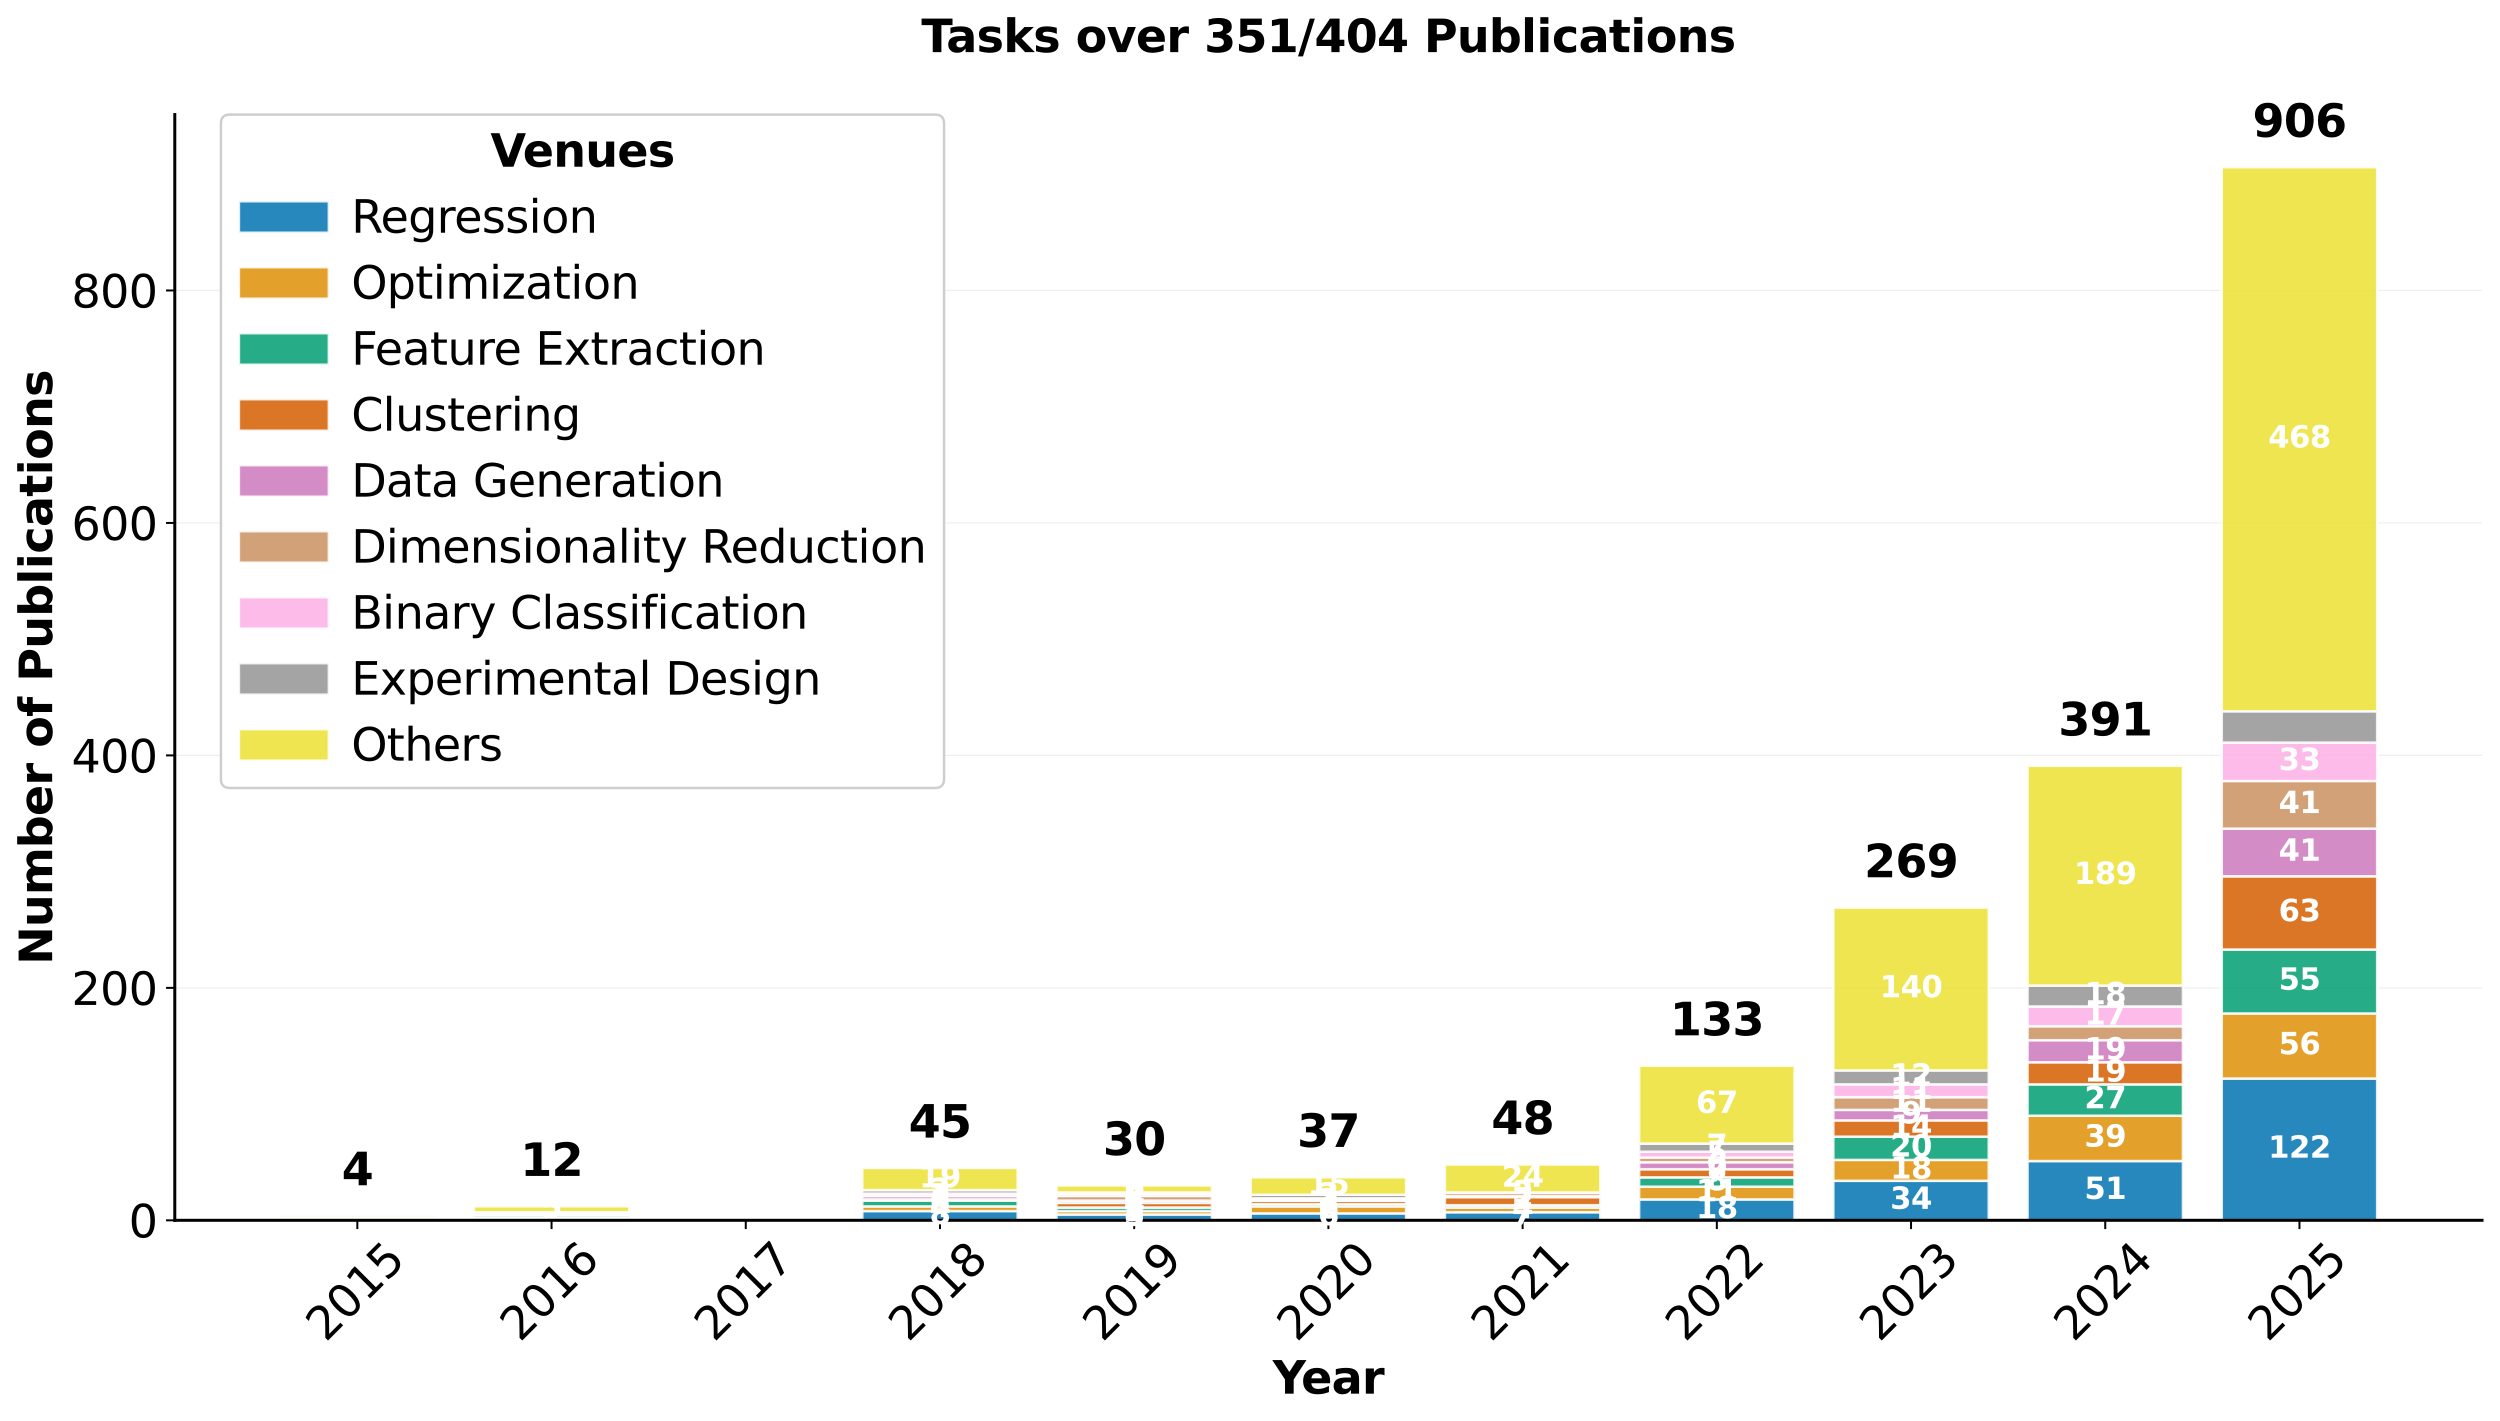 <?xml version="1.0" encoding="utf-8" standalone="no"?>
<!DOCTYPE svg PUBLIC "-//W3C//DTD SVG 1.1//EN"
  "http://www.w3.org/Graphics/SVG/1.1/DTD/svg11.dtd">
<svg xmlns:xlink="http://www.w3.org/1999/xlink" width="1000.918pt" height="568.91pt" viewBox="0 0 1000.918 568.91" xmlns="http://www.w3.org/2000/svg" version="1.1">
 <defs>
  <style type="text/css">*{stroke-linejoin: round; stroke-linecap: butt}</style>
 </defs>
 <g id="figure_1">
  <g id="patch_1">
   <path d="M 0 568.91 
L 1000.918 568.91 
L 1000.918 0 
L 0 0 
z
" style="fill: #ffffff"/>
  </g>
  <g id="axes_1">
   <g id="patch_2">
    <path d="M 69.978 488.579 
L 993.718 488.579 
L 993.718 45.877 
L 69.978 45.877 
z
" style="fill: #ffffff"/>
   </g>
   <g id="matplotlib.axis_1">
    <g id="xtick_1">
     <g id="line2d_1">
      <defs>
       <path id="m9f74e99c20" d="M 0 0 
L 0 3.5 
" style="stroke: #000000; stroke-width: 0.8"/>
      </defs>
      <g>
       <use xlink:href="#m9f74e99c20" x="143.069" y="488.579" style="stroke: #000000; stroke-width: 0.8"/>
      </g>
     </g>
     <g id="text_1">
      <!-- 2015 -->
      <g transform="translate(130.384 537.642) rotate(-45) scale(0.18 -0.18)">
       <defs>
        <path id="DejaVuSans-32" d="M 1228 531 
L 3431 531 
L 3431 0 
L 469 0 
L 469 531 
Q 828 903 1448 1529 
Q 2069 2156 2228 2338 
Q 2531 2678 2651 2914 
Q 2772 3150 2772 3378 
Q 2772 3750 2511 3984 
Q 2250 4219 1831 4219 
Q 1534 4219 1204 4116 
Q 875 4013 500 3803 
L 500 4441 
Q 881 4594 1212 4672 
Q 1544 4750 1819 4750 
Q 2544 4750 2975 4387 
Q 3406 4025 3406 3419 
Q 3406 3131 3298 2873 
Q 3191 2616 2906 2266 
Q 2828 2175 2409 1742 
Q 1991 1309 1228 531 
z
" transform="scale(0.016)"/>
        <path id="DejaVuSans-30" d="M 2034 4250 
Q 1547 4250 1301 3770 
Q 1056 3291 1056 2328 
Q 1056 1369 1301 889 
Q 1547 409 2034 409 
Q 2525 409 2770 889 
Q 3016 1369 3016 2328 
Q 3016 3291 2770 3770 
Q 2525 4250 2034 4250 
z
M 2034 4750 
Q 2819 4750 3233 4129 
Q 3647 3509 3647 2328 
Q 3647 1150 3233 529 
Q 2819 -91 2034 -91 
Q 1250 -91 836 529 
Q 422 1150 422 2328 
Q 422 3509 836 4129 
Q 1250 4750 2034 4750 
z
" transform="scale(0.016)"/>
        <path id="DejaVuSans-31" d="M 794 531 
L 1825 531 
L 1825 4091 
L 703 3866 
L 703 4441 
L 1819 4666 
L 2450 4666 
L 2450 531 
L 3481 531 
L 3481 0 
L 794 0 
L 794 531 
z
" transform="scale(0.016)"/>
        <path id="DejaVuSans-35" d="M 691 4666 
L 3169 4666 
L 3169 4134 
L 1269 4134 
L 1269 2991 
Q 1406 3038 1543 3061 
Q 1681 3084 1819 3084 
Q 2600 3084 3056 2656 
Q 3513 2228 3513 1497 
Q 3513 744 3044 326 
Q 2575 -91 1722 -91 
Q 1428 -91 1123 -41 
Q 819 9 494 109 
L 494 744 
Q 775 591 1075 516 
Q 1375 441 1709 441 
Q 2250 441 2565 725 
Q 2881 1009 2881 1497 
Q 2881 1984 2565 2268 
Q 2250 2553 1709 2553 
Q 1456 2553 1204 2497 
Q 953 2441 691 2322 
L 691 4666 
z
" transform="scale(0.016)"/>
       </defs>
       <use xlink:href="#DejaVuSans-32"/>
       <use xlink:href="#DejaVuSans-30" x="63.623"/>
       <use xlink:href="#DejaVuSans-31" x="127.246"/>
       <use xlink:href="#DejaVuSans-35" x="190.869"/>
      </g>
     </g>
    </g>
    <g id="xtick_2">
     <g id="line2d_2">
      <g>
       <use xlink:href="#m9f74e99c20" x="220.825" y="488.579" style="stroke: #000000; stroke-width: 0.8"/>
      </g>
     </g>
     <g id="text_2">
      <!-- 2016 -->
      <g transform="translate(208.14 537.642) rotate(-45) scale(0.18 -0.18)">
       <defs>
        <path id="DejaVuSans-36" d="M 2113 2584 
Q 1688 2584 1439 2293 
Q 1191 2003 1191 1497 
Q 1191 994 1439 701 
Q 1688 409 2113 409 
Q 2538 409 2786 701 
Q 3034 994 3034 1497 
Q 3034 2003 2786 2293 
Q 2538 2584 2113 2584 
z
M 3366 4563 
L 3366 3988 
Q 3128 4100 2886 4159 
Q 2644 4219 2406 4219 
Q 1781 4219 1451 3797 
Q 1122 3375 1075 2522 
Q 1259 2794 1537 2939 
Q 1816 3084 2150 3084 
Q 2853 3084 3261 2657 
Q 3669 2231 3669 1497 
Q 3669 778 3244 343 
Q 2819 -91 2113 -91 
Q 1303 -91 875 529 
Q 447 1150 447 2328 
Q 447 3434 972 4092 
Q 1497 4750 2381 4750 
Q 2619 4750 2861 4703 
Q 3103 4656 3366 4563 
z
" transform="scale(0.016)"/>
       </defs>
       <use xlink:href="#DejaVuSans-32"/>
       <use xlink:href="#DejaVuSans-30" x="63.623"/>
       <use xlink:href="#DejaVuSans-31" x="127.246"/>
       <use xlink:href="#DejaVuSans-36" x="190.869"/>
      </g>
     </g>
    </g>
    <g id="xtick_3">
     <g id="line2d_3">
      <g>
       <use xlink:href="#m9f74e99c20" x="298.58" y="488.579" style="stroke: #000000; stroke-width: 0.8"/>
      </g>
     </g>
     <g id="text_3">
      <!-- 2017 -->
      <g transform="translate(285.896 537.642) rotate(-45) scale(0.18 -0.18)">
       <defs>
        <path id="DejaVuSans-37" d="M 525 4666 
L 3525 4666 
L 3525 4397 
L 1831 0 
L 1172 0 
L 2766 4134 
L 525 4134 
L 525 4666 
z
" transform="scale(0.016)"/>
       </defs>
       <use xlink:href="#DejaVuSans-32"/>
       <use xlink:href="#DejaVuSans-30" x="63.623"/>
       <use xlink:href="#DejaVuSans-31" x="127.246"/>
       <use xlink:href="#DejaVuSans-37" x="190.869"/>
      </g>
     </g>
    </g>
    <g id="xtick_4">
     <g id="line2d_4">
      <g>
       <use xlink:href="#m9f74e99c20" x="376.336" y="488.579" style="stroke: #000000; stroke-width: 0.8"/>
      </g>
     </g>
     <g id="text_4">
      <!-- 2018 -->
      <g transform="translate(363.652 537.642) rotate(-45) scale(0.18 -0.18)">
       <defs>
        <path id="DejaVuSans-38" d="M 2034 2216 
Q 1584 2216 1326 1975 
Q 1069 1734 1069 1313 
Q 1069 891 1326 650 
Q 1584 409 2034 409 
Q 2484 409 2743 651 
Q 3003 894 3003 1313 
Q 3003 1734 2745 1975 
Q 2488 2216 2034 2216 
z
M 1403 2484 
Q 997 2584 770 2862 
Q 544 3141 544 3541 
Q 544 4100 942 4425 
Q 1341 4750 2034 4750 
Q 2731 4750 3128 4425 
Q 3525 4100 3525 3541 
Q 3525 3141 3298 2862 
Q 3072 2584 2669 2484 
Q 3125 2378 3379 2068 
Q 3634 1759 3634 1313 
Q 3634 634 3220 271 
Q 2806 -91 2034 -91 
Q 1263 -91 848 271 
Q 434 634 434 1313 
Q 434 1759 690 2068 
Q 947 2378 1403 2484 
z
M 1172 3481 
Q 1172 3119 1398 2916 
Q 1625 2713 2034 2713 
Q 2441 2713 2670 2916 
Q 2900 3119 2900 3481 
Q 2900 3844 2670 4047 
Q 2441 4250 2034 4250 
Q 1625 4250 1398 4047 
Q 1172 3844 1172 3481 
z
" transform="scale(0.016)"/>
       </defs>
       <use xlink:href="#DejaVuSans-32"/>
       <use xlink:href="#DejaVuSans-30" x="63.623"/>
       <use xlink:href="#DejaVuSans-31" x="127.246"/>
       <use xlink:href="#DejaVuSans-38" x="190.869"/>
      </g>
     </g>
    </g>
    <g id="xtick_5">
     <g id="line2d_5">
      <g>
       <use xlink:href="#m9f74e99c20" x="454.092" y="488.579" style="stroke: #000000; stroke-width: 0.8"/>
      </g>
     </g>
     <g id="text_5">
      <!-- 2019 -->
      <g transform="translate(441.408 537.642) rotate(-45) scale(0.18 -0.18)">
       <defs>
        <path id="DejaVuSans-39" d="M 703 97 
L 703 672 
Q 941 559 1184 500 
Q 1428 441 1663 441 
Q 2288 441 2617 861 
Q 2947 1281 2994 2138 
Q 2813 1869 2534 1725 
Q 2256 1581 1919 1581 
Q 1219 1581 811 2004 
Q 403 2428 403 3163 
Q 403 3881 828 4315 
Q 1253 4750 1959 4750 
Q 2769 4750 3195 4129 
Q 3622 3509 3622 2328 
Q 3622 1225 3098 567 
Q 2575 -91 1691 -91 
Q 1453 -91 1209 -44 
Q 966 3 703 97 
z
M 1959 2075 
Q 2384 2075 2632 2365 
Q 2881 2656 2881 3163 
Q 2881 3666 2632 3958 
Q 2384 4250 1959 4250 
Q 1534 4250 1286 3958 
Q 1038 3666 1038 3163 
Q 1038 2656 1286 2365 
Q 1534 2075 1959 2075 
z
" transform="scale(0.016)"/>
       </defs>
       <use xlink:href="#DejaVuSans-32"/>
       <use xlink:href="#DejaVuSans-30" x="63.623"/>
       <use xlink:href="#DejaVuSans-31" x="127.246"/>
       <use xlink:href="#DejaVuSans-39" x="190.869"/>
      </g>
     </g>
    </g>
    <g id="xtick_6">
     <g id="line2d_6">
      <g>
       <use xlink:href="#m9f74e99c20" x="531.848" y="488.579" style="stroke: #000000; stroke-width: 0.8"/>
      </g>
     </g>
     <g id="text_6">
      <!-- 2020 -->
      <g transform="translate(519.164 537.642) rotate(-45) scale(0.18 -0.18)">
       <use xlink:href="#DejaVuSans-32"/>
       <use xlink:href="#DejaVuSans-30" x="63.623"/>
       <use xlink:href="#DejaVuSans-32" x="127.246"/>
       <use xlink:href="#DejaVuSans-30" x="190.869"/>
      </g>
     </g>
    </g>
    <g id="xtick_7">
     <g id="line2d_7">
      <g>
       <use xlink:href="#m9f74e99c20" x="609.604" y="488.579" style="stroke: #000000; stroke-width: 0.8"/>
      </g>
     </g>
     <g id="text_7">
      <!-- 2021 -->
      <g transform="translate(596.92 537.642) rotate(-45) scale(0.18 -0.18)">
       <use xlink:href="#DejaVuSans-32"/>
       <use xlink:href="#DejaVuSans-30" x="63.623"/>
       <use xlink:href="#DejaVuSans-32" x="127.246"/>
       <use xlink:href="#DejaVuSans-31" x="190.869"/>
      </g>
     </g>
    </g>
    <g id="xtick_8">
     <g id="line2d_8">
      <g>
       <use xlink:href="#m9f74e99c20" x="687.36" y="488.579" style="stroke: #000000; stroke-width: 0.8"/>
      </g>
     </g>
     <g id="text_8">
      <!-- 2022 -->
      <g transform="translate(674.676 537.642) rotate(-45) scale(0.18 -0.18)">
       <use xlink:href="#DejaVuSans-32"/>
       <use xlink:href="#DejaVuSans-30" x="63.623"/>
       <use xlink:href="#DejaVuSans-32" x="127.246"/>
       <use xlink:href="#DejaVuSans-32" x="190.869"/>
      </g>
     </g>
    </g>
    <g id="xtick_9">
     <g id="line2d_9">
      <g>
       <use xlink:href="#m9f74e99c20" x="765.116" y="488.579" style="stroke: #000000; stroke-width: 0.8"/>
      </g>
     </g>
     <g id="text_9">
      <!-- 2023 -->
      <g transform="translate(752.432 537.642) rotate(-45) scale(0.18 -0.18)">
       <defs>
        <path id="DejaVuSans-33" d="M 2597 2516 
Q 3050 2419 3304 2112 
Q 3559 1806 3559 1356 
Q 3559 666 3084 287 
Q 2609 -91 1734 -91 
Q 1441 -91 1130 -33 
Q 819 25 488 141 
L 488 750 
Q 750 597 1062 519 
Q 1375 441 1716 441 
Q 2309 441 2620 675 
Q 2931 909 2931 1356 
Q 2931 1769 2642 2001 
Q 2353 2234 1838 2234 
L 1294 2234 
L 1294 2753 
L 1863 2753 
Q 2328 2753 2575 2939 
Q 2822 3125 2822 3475 
Q 2822 3834 2567 4026 
Q 2313 4219 1838 4219 
Q 1578 4219 1281 4162 
Q 984 4106 628 3988 
L 628 4550 
Q 988 4650 1302 4700 
Q 1616 4750 1894 4750 
Q 2613 4750 3031 4423 
Q 3450 4097 3450 3541 
Q 3450 3153 3228 2886 
Q 3006 2619 2597 2516 
z
" transform="scale(0.016)"/>
       </defs>
       <use xlink:href="#DejaVuSans-32"/>
       <use xlink:href="#DejaVuSans-30" x="63.623"/>
       <use xlink:href="#DejaVuSans-32" x="127.246"/>
       <use xlink:href="#DejaVuSans-33" x="190.869"/>
      </g>
     </g>
    </g>
    <g id="xtick_10">
     <g id="line2d_10">
      <g>
       <use xlink:href="#m9f74e99c20" x="842.872" y="488.579" style="stroke: #000000; stroke-width: 0.8"/>
      </g>
     </g>
     <g id="text_10">
      <!-- 2024 -->
      <g transform="translate(830.188 537.642) rotate(-45) scale(0.18 -0.18)">
       <defs>
        <path id="DejaVuSans-34" d="M 2419 4116 
L 825 1625 
L 2419 1625 
L 2419 4116 
z
M 2253 4666 
L 3047 4666 
L 3047 1625 
L 3713 1625 
L 3713 1100 
L 3047 1100 
L 3047 0 
L 2419 0 
L 2419 1100 
L 313 1100 
L 313 1709 
L 2253 4666 
z
" transform="scale(0.016)"/>
       </defs>
       <use xlink:href="#DejaVuSans-32"/>
       <use xlink:href="#DejaVuSans-30" x="63.623"/>
       <use xlink:href="#DejaVuSans-32" x="127.246"/>
       <use xlink:href="#DejaVuSans-34" x="190.869"/>
      </g>
     </g>
    </g>
    <g id="xtick_11">
     <g id="line2d_11">
      <g>
       <use xlink:href="#m9f74e99c20" x="920.628" y="488.579" style="stroke: #000000; stroke-width: 0.8"/>
      </g>
     </g>
     <g id="text_11">
      <!-- 2025 -->
      <g transform="translate(907.943 537.642) rotate(-45) scale(0.18 -0.18)">
       <use xlink:href="#DejaVuSans-32"/>
       <use xlink:href="#DejaVuSans-30" x="63.623"/>
       <use xlink:href="#DejaVuSans-32" x="127.246"/>
       <use xlink:href="#DejaVuSans-35" x="190.869"/>
      </g>
     </g>
    </g>
    <g id="text_12">
     <!-- Year -->
     <g transform="translate(509.537 557.967) scale(0.18 -0.18)">
      <defs>
       <path id="DejaVuSans-Bold-59" d="M -63 4666 
L 1253 4666 
L 2316 3003 
L 3378 4666 
L 4697 4666 
L 2919 1966 
L 2919 0 
L 1716 0 
L 1716 1966 
L -63 4666 
z
" transform="scale(0.016)"/>
       <path id="DejaVuSans-Bold-65" d="M 4031 1759 
L 4031 1441 
L 1416 1441 
Q 1456 1047 1700 850 
Q 1944 653 2381 653 
Q 2734 653 3104 758 
Q 3475 863 3866 1075 
L 3866 213 
Q 3469 63 3072 -14 
Q 2675 -91 2278 -91 
Q 1328 -91 801 392 
Q 275 875 275 1747 
Q 275 2603 792 3093 
Q 1309 3584 2216 3584 
Q 3041 3584 3536 3087 
Q 4031 2591 4031 1759 
z
M 2881 2131 
Q 2881 2450 2695 2645 
Q 2509 2841 2209 2841 
Q 1884 2841 1681 2658 
Q 1478 2475 1428 2131 
L 2881 2131 
z
" transform="scale(0.016)"/>
       <path id="DejaVuSans-Bold-61" d="M 2106 1575 
Q 1756 1575 1579 1456 
Q 1403 1338 1403 1106 
Q 1403 894 1545 773 
Q 1688 653 1941 653 
Q 2256 653 2472 879 
Q 2688 1106 2688 1447 
L 2688 1575 
L 2106 1575 
z
M 3816 1997 
L 3816 0 
L 2688 0 
L 2688 519 
Q 2463 200 2181 54 
Q 1900 -91 1497 -91 
Q 953 -91 614 226 
Q 275 544 275 1050 
Q 275 1666 698 1953 
Q 1122 2241 2028 2241 
L 2688 2241 
L 2688 2328 
Q 2688 2594 2478 2717 
Q 2269 2841 1825 2841 
Q 1466 2841 1156 2769 
Q 847 2697 581 2553 
L 581 3406 
Q 941 3494 1303 3539 
Q 1666 3584 2028 3584 
Q 2975 3584 3395 3211 
Q 3816 2838 3816 1997 
z
" transform="scale(0.016)"/>
       <path id="DejaVuSans-Bold-72" d="M 3138 2547 
Q 2991 2616 2845 2648 
Q 2700 2681 2553 2681 
Q 2122 2681 1889 2404 
Q 1656 2128 1656 1613 
L 1656 0 
L 538 0 
L 538 3500 
L 1656 3500 
L 1656 2925 
Q 1872 3269 2151 3426 
Q 2431 3584 2822 3584 
Q 2878 3584 2943 3579 
Q 3009 3575 3134 3559 
L 3138 2547 
z
" transform="scale(0.016)"/>
      </defs>
      <use xlink:href="#DejaVuSans-Bold-59"/>
      <use xlink:href="#DejaVuSans-Bold-65" x="63.287"/>
      <use xlink:href="#DejaVuSans-Bold-61" x="131.109"/>
      <use xlink:href="#DejaVuSans-Bold-72" x="198.59"/>
     </g>
    </g>
   </g>
   <g id="matplotlib.axis_2">
    <g id="ytick_1">
     <g id="line2d_12">
      <path d="M 69.978 488.579 
L 993.718 488.579 
" clip-path="url(#pf4789556c4)" style="fill: none; stroke: #b0b0b0; stroke-opacity: 0.2; stroke-width: 0.5; stroke-linecap: square"/>
     </g>
     <g id="line2d_13">
      <defs>
       <path id="ma74007cb91" d="M 0 0 
L -3.5 0 
" style="stroke: #000000; stroke-width: 0.8"/>
      </defs>
      <g>
       <use xlink:href="#ma74007cb91" x="69.978" y="488.579" style="stroke: #000000; stroke-width: 0.8"/>
      </g>
     </g>
     <g id="text_13">
      <!-- 0 -->
      <g transform="translate(51.526 495.417) scale(0.18 -0.18)">
       <use xlink:href="#DejaVuSans-30"/>
      </g>
     </g>
    </g>
    <g id="ytick_2">
     <g id="line2d_14">
      <path d="M 69.978 395.506 
L 993.718 395.506 
" clip-path="url(#pf4789556c4)" style="fill: none; stroke: #b0b0b0; stroke-opacity: 0.2; stroke-width: 0.5; stroke-linecap: square"/>
     </g>
     <g id="line2d_15">
      <g>
       <use xlink:href="#ma74007cb91" x="69.978" y="395.506" style="stroke: #000000; stroke-width: 0.8"/>
      </g>
     </g>
     <g id="text_14">
      <!-- 200 -->
      <g transform="translate(28.621 402.344) scale(0.18 -0.18)">
       <use xlink:href="#DejaVuSans-32"/>
       <use xlink:href="#DejaVuSans-30" x="63.623"/>
       <use xlink:href="#DejaVuSans-30" x="127.246"/>
      </g>
     </g>
    </g>
    <g id="ytick_3">
     <g id="line2d_16">
      <path d="M 69.978 302.433 
L 993.718 302.433 
" clip-path="url(#pf4789556c4)" style="fill: none; stroke: #b0b0b0; stroke-opacity: 0.2; stroke-width: 0.5; stroke-linecap: square"/>
     </g>
     <g id="line2d_17">
      <g>
       <use xlink:href="#ma74007cb91" x="69.978" y="302.433" style="stroke: #000000; stroke-width: 0.8"/>
      </g>
     </g>
     <g id="text_15">
      <!-- 400 -->
      <g transform="translate(28.621 309.271) scale(0.18 -0.18)">
       <use xlink:href="#DejaVuSans-34"/>
       <use xlink:href="#DejaVuSans-30" x="63.623"/>
       <use xlink:href="#DejaVuSans-30" x="127.246"/>
      </g>
     </g>
    </g>
    <g id="ytick_4">
     <g id="line2d_18">
      <path d="M 69.978 209.36 
L 993.718 209.36 
" clip-path="url(#pf4789556c4)" style="fill: none; stroke: #b0b0b0; stroke-opacity: 0.2; stroke-width: 0.5; stroke-linecap: square"/>
     </g>
     <g id="line2d_19">
      <g>
       <use xlink:href="#ma74007cb91" x="69.978" y="209.36" style="stroke: #000000; stroke-width: 0.8"/>
      </g>
     </g>
     <g id="text_16">
      <!-- 600 -->
      <g transform="translate(28.621 216.198) scale(0.18 -0.18)">
       <use xlink:href="#DejaVuSans-36"/>
       <use xlink:href="#DejaVuSans-30" x="63.623"/>
       <use xlink:href="#DejaVuSans-30" x="127.246"/>
      </g>
     </g>
    </g>
    <g id="ytick_5">
     <g id="line2d_20">
      <path d="M 69.978 116.287 
L 993.718 116.287 
" clip-path="url(#pf4789556c4)" style="fill: none; stroke: #b0b0b0; stroke-opacity: 0.2; stroke-width: 0.5; stroke-linecap: square"/>
     </g>
     <g id="line2d_21">
      <g>
       <use xlink:href="#ma74007cb91" x="69.978" y="116.287" style="stroke: #000000; stroke-width: 0.8"/>
      </g>
     </g>
     <g id="text_17">
      <!-- 800 -->
      <g transform="translate(28.621 123.125) scale(0.18 -0.18)">
       <use xlink:href="#DejaVuSans-38"/>
       <use xlink:href="#DejaVuSans-30" x="63.623"/>
       <use xlink:href="#DejaVuSans-30" x="127.246"/>
      </g>
     </g>
    </g>
    <g id="text_18">
     <!-- Number of Publications -->
     <g transform="translate(20.877 386.253) rotate(-90) scale(0.18 -0.18)">
      <defs>
       <path id="DejaVuSans-Bold-4e" d="M 588 4666 
L 1931 4666 
L 3628 1466 
L 3628 4666 
L 4769 4666 
L 4769 0 
L 3425 0 
L 1728 3200 
L 1728 0 
L 588 0 
L 588 4666 
z
" transform="scale(0.016)"/>
       <path id="DejaVuSans-Bold-75" d="M 500 1363 
L 500 3500 
L 1625 3500 
L 1625 3150 
Q 1625 2866 1622 2436 
Q 1619 2006 1619 1863 
Q 1619 1441 1641 1255 
Q 1663 1069 1716 984 
Q 1784 875 1895 815 
Q 2006 756 2150 756 
Q 2500 756 2700 1025 
Q 2900 1294 2900 1772 
L 2900 3500 
L 4019 3500 
L 4019 0 
L 2900 0 
L 2900 506 
Q 2647 200 2364 54 
Q 2081 -91 1741 -91 
Q 1134 -91 817 281 
Q 500 653 500 1363 
z
" transform="scale(0.016)"/>
       <path id="DejaVuSans-Bold-6d" d="M 3781 2919 
Q 3994 3244 4286 3414 
Q 4578 3584 4928 3584 
Q 5531 3584 5847 3212 
Q 6163 2841 6163 2131 
L 6163 0 
L 5038 0 
L 5038 1825 
Q 5041 1866 5042 1909 
Q 5044 1953 5044 2034 
Q 5044 2406 4934 2573 
Q 4825 2741 4581 2741 
Q 4263 2741 4089 2478 
Q 3916 2216 3909 1719 
L 3909 0 
L 2784 0 
L 2784 1825 
Q 2784 2406 2684 2573 
Q 2584 2741 2328 2741 
Q 2006 2741 1831 2477 
Q 1656 2213 1656 1722 
L 1656 0 
L 531 0 
L 531 3500 
L 1656 3500 
L 1656 2988 
Q 1863 3284 2130 3434 
Q 2397 3584 2719 3584 
Q 3081 3584 3359 3409 
Q 3638 3234 3781 2919 
z
" transform="scale(0.016)"/>
       <path id="DejaVuSans-Bold-62" d="M 2400 722 
Q 2759 722 2948 984 
Q 3138 1247 3138 1747 
Q 3138 2247 2948 2509 
Q 2759 2772 2400 2772 
Q 2041 2772 1848 2508 
Q 1656 2244 1656 1747 
Q 1656 1250 1848 986 
Q 2041 722 2400 722 
z
M 1656 2988 
Q 1888 3294 2169 3439 
Q 2450 3584 2816 3584 
Q 3463 3584 3878 3070 
Q 4294 2556 4294 1747 
Q 4294 938 3878 423 
Q 3463 -91 2816 -91 
Q 2450 -91 2169 54 
Q 1888 200 1656 506 
L 1656 0 
L 538 0 
L 538 4863 
L 1656 4863 
L 1656 2988 
z
" transform="scale(0.016)"/>
       <path id="DejaVuSans-Bold-20" transform="scale(0.016)"/>
       <path id="DejaVuSans-Bold-6f" d="M 2203 2784 
Q 1831 2784 1636 2517 
Q 1441 2250 1441 1747 
Q 1441 1244 1636 976 
Q 1831 709 2203 709 
Q 2569 709 2762 976 
Q 2956 1244 2956 1747 
Q 2956 2250 2762 2517 
Q 2569 2784 2203 2784 
z
M 2203 3584 
Q 3106 3584 3614 3096 
Q 4122 2609 4122 1747 
Q 4122 884 3614 396 
Q 3106 -91 2203 -91 
Q 1297 -91 786 396 
Q 275 884 275 1747 
Q 275 2609 786 3096 
Q 1297 3584 2203 3584 
z
" transform="scale(0.016)"/>
       <path id="DejaVuSans-Bold-66" d="M 2841 4863 
L 2841 4128 
L 2222 4128 
Q 1984 4128 1890 4042 
Q 1797 3956 1797 3744 
L 1797 3500 
L 2753 3500 
L 2753 2700 
L 1797 2700 
L 1797 0 
L 678 0 
L 678 2700 
L 122 2700 
L 122 3500 
L 678 3500 
L 678 3744 
Q 678 4316 997 4589 
Q 1316 4863 1984 4863 
L 2841 4863 
z
" transform="scale(0.016)"/>
       <path id="DejaVuSans-Bold-50" d="M 588 4666 
L 2584 4666 
Q 3475 4666 3951 4270 
Q 4428 3875 4428 3144 
Q 4428 2409 3951 2014 
Q 3475 1619 2584 1619 
L 1791 1619 
L 1791 0 
L 588 0 
L 588 4666 
z
M 1791 3794 
L 1791 2491 
L 2456 2491 
Q 2806 2491 2997 2661 
Q 3188 2831 3188 3144 
Q 3188 3456 2997 3625 
Q 2806 3794 2456 3794 
L 1791 3794 
z
" transform="scale(0.016)"/>
       <path id="DejaVuSans-Bold-6c" d="M 538 4863 
L 1656 4863 
L 1656 0 
L 538 0 
L 538 4863 
z
" transform="scale(0.016)"/>
       <path id="DejaVuSans-Bold-69" d="M 538 3500 
L 1656 3500 
L 1656 0 
L 538 0 
L 538 3500 
z
M 538 4863 
L 1656 4863 
L 1656 3950 
L 538 3950 
L 538 4863 
z
" transform="scale(0.016)"/>
       <path id="DejaVuSans-Bold-63" d="M 3366 3391 
L 3366 2478 
Q 3138 2634 2908 2709 
Q 2678 2784 2431 2784 
Q 1963 2784 1702 2511 
Q 1441 2238 1441 1747 
Q 1441 1256 1702 982 
Q 1963 709 2431 709 
Q 2694 709 2930 787 
Q 3166 866 3366 1019 
L 3366 103 
Q 3103 6 2833 -42 
Q 2563 -91 2291 -91 
Q 1344 -91 809 395 
Q 275 881 275 1747 
Q 275 2613 809 3098 
Q 1344 3584 2291 3584 
Q 2566 3584 2833 3536 
Q 3100 3488 3366 3391 
z
" transform="scale(0.016)"/>
       <path id="DejaVuSans-Bold-74" d="M 1759 4494 
L 1759 3500 
L 2913 3500 
L 2913 2700 
L 1759 2700 
L 1759 1216 
Q 1759 972 1856 886 
Q 1953 800 2241 800 
L 2816 800 
L 2816 0 
L 1856 0 
Q 1194 0 917 276 
Q 641 553 641 1216 
L 641 2700 
L 84 2700 
L 84 3500 
L 641 3500 
L 641 4494 
L 1759 4494 
z
" transform="scale(0.016)"/>
       <path id="DejaVuSans-Bold-6e" d="M 4056 2131 
L 4056 0 
L 2931 0 
L 2931 347 
L 2931 1631 
Q 2931 2084 2911 2256 
Q 2891 2428 2841 2509 
Q 2775 2619 2662 2680 
Q 2550 2741 2406 2741 
Q 2056 2741 1856 2470 
Q 1656 2200 1656 1722 
L 1656 0 
L 538 0 
L 538 3500 
L 1656 3500 
L 1656 2988 
Q 1909 3294 2193 3439 
Q 2478 3584 2822 3584 
Q 3428 3584 3742 3212 
Q 4056 2841 4056 2131 
z
" transform="scale(0.016)"/>
       <path id="DejaVuSans-Bold-73" d="M 3272 3391 
L 3272 2541 
Q 2913 2691 2578 2766 
Q 2244 2841 1947 2841 
Q 1628 2841 1473 2761 
Q 1319 2681 1319 2516 
Q 1319 2381 1436 2309 
Q 1553 2238 1856 2203 
L 2053 2175 
Q 2913 2066 3209 1816 
Q 3506 1566 3506 1031 
Q 3506 472 3093 190 
Q 2681 -91 1863 -91 
Q 1516 -91 1145 -36 
Q 775 19 384 128 
L 384 978 
Q 719 816 1070 734 
Q 1422 653 1784 653 
Q 2113 653 2278 743 
Q 2444 834 2444 1013 
Q 2444 1163 2330 1236 
Q 2216 1309 1875 1350 
L 1678 1375 
Q 931 1469 631 1722 
Q 331 1975 331 2491 
Q 331 3047 712 3315 
Q 1094 3584 1881 3584 
Q 2191 3584 2531 3537 
Q 2872 3491 3272 3391 
z
" transform="scale(0.016)"/>
      </defs>
      <use xlink:href="#DejaVuSans-Bold-4e"/>
      <use xlink:href="#DejaVuSans-Bold-75" x="83.691"/>
      <use xlink:href="#DejaVuSans-Bold-6d" x="154.883"/>
      <use xlink:href="#DejaVuSans-Bold-62" x="259.082"/>
      <use xlink:href="#DejaVuSans-Bold-65" x="330.664"/>
      <use xlink:href="#DejaVuSans-Bold-72" x="398.486"/>
      <use xlink:href="#DejaVuSans-Bold-20" x="447.803"/>
      <use xlink:href="#DejaVuSans-Bold-6f" x="482.617"/>
      <use xlink:href="#DejaVuSans-Bold-66" x="551.318"/>
      <use xlink:href="#DejaVuSans-Bold-20" x="594.824"/>
      <use xlink:href="#DejaVuSans-Bold-50" x="629.639"/>
      <use xlink:href="#DejaVuSans-Bold-75" x="702.93"/>
      <use xlink:href="#DejaVuSans-Bold-62" x="774.121"/>
      <use xlink:href="#DejaVuSans-Bold-6c" x="845.703"/>
      <use xlink:href="#DejaVuSans-Bold-69" x="879.98"/>
      <use xlink:href="#DejaVuSans-Bold-63" x="914.258"/>
      <use xlink:href="#DejaVuSans-Bold-61" x="973.535"/>
      <use xlink:href="#DejaVuSans-Bold-74" x="1041.016"/>
      <use xlink:href="#DejaVuSans-Bold-69" x="1088.818"/>
      <use xlink:href="#DejaVuSans-Bold-6f" x="1123.096"/>
      <use xlink:href="#DejaVuSans-Bold-6e" x="1191.797"/>
      <use xlink:href="#DejaVuSans-Bold-73" x="1262.988"/>
     </g>
    </g>
   </g>
   <g id="patch_3">
    <path d="M 111.966 488.579 
L 174.171 488.579 
L 174.171 488.113 
L 111.966 488.113 
z
" clip-path="url(#pf4789556c4)" style="fill: #0173b2; opacity: 0.85; stroke: #ffffff; stroke-linejoin: miter"/>
   </g>
   <g id="patch_4">
    <path d="M 189.722 488.579 
L 251.927 488.579 
L 251.927 487.648 
L 189.722 487.648 
z
" clip-path="url(#pf4789556c4)" style="fill: #0173b2; opacity: 0.85; stroke: #ffffff; stroke-linejoin: miter"/>
   </g>
   <g id="patch_5">
    <path d="M 267.478 488.579 
L 329.683 488.579 
L 329.683 488.579 
L 267.478 488.579 
z
" clip-path="url(#pf4789556c4)" style="fill: #0173b2; opacity: 0.85; stroke: #ffffff; stroke-linejoin: miter"/>
   </g>
   <g id="patch_6">
    <path d="M 345.234 488.579 
L 407.439 488.579 
L 407.439 484.856 
L 345.234 484.856 
z
" clip-path="url(#pf4789556c4)" style="fill: #0173b2; opacity: 0.85; stroke: #ffffff; stroke-linejoin: miter"/>
   </g>
   <g id="patch_7">
    <path d="M 422.99 488.579 
L 485.195 488.579 
L 485.195 486.252 
L 422.99 486.252 
z
" clip-path="url(#pf4789556c4)" style="fill: #0173b2; opacity: 0.85; stroke: #ffffff; stroke-linejoin: miter"/>
   </g>
   <g id="patch_8">
    <path d="M 500.746 488.579 
L 562.95 488.579 
L 562.95 485.786 
L 500.746 485.786 
z
" clip-path="url(#pf4789556c4)" style="fill: #0173b2; opacity: 0.85; stroke: #ffffff; stroke-linejoin: miter"/>
   </g>
   <g id="patch_9">
    <path d="M 578.502 488.579 
L 640.706 488.579 
L 640.706 485.321 
L 578.502 485.321 
z
" clip-path="url(#pf4789556c4)" style="fill: #0173b2; opacity: 0.85; stroke: #ffffff; stroke-linejoin: miter"/>
   </g>
   <g id="patch_10">
    <path d="M 656.258 488.579 
L 718.462 488.579 
L 718.462 480.202 
L 656.258 480.202 
z
" clip-path="url(#pf4789556c4)" style="fill: #0173b2; opacity: 0.85; stroke: #ffffff; stroke-linejoin: miter"/>
   </g>
   <g id="patch_11">
    <path d="M 734.013 488.579 
L 796.218 488.579 
L 796.218 472.756 
L 734.013 472.756 
z
" clip-path="url(#pf4789556c4)" style="fill: #0173b2; opacity: 0.85; stroke: #ffffff; stroke-linejoin: miter"/>
   </g>
   <g id="patch_12">
    <path d="M 811.769 488.579 
L 873.974 488.579 
L 873.974 464.845 
L 811.769 464.845 
z
" clip-path="url(#pf4789556c4)" style="fill: #0173b2; opacity: 0.85; stroke: #ffffff; stroke-linejoin: miter"/>
   </g>
   <g id="patch_13">
    <path d="M 889.525 488.579 
L 951.73 488.579 
L 951.73 431.804 
L 889.525 431.804 
z
" clip-path="url(#pf4789556c4)" style="fill: #0173b2; opacity: 0.85; stroke: #ffffff; stroke-linejoin: miter"/>
   </g>
   <g id="patch_14">
    <path d="M 111.966 488.113 
L 174.171 488.113 
L 174.171 487.648 
L 111.966 487.648 
z
" clip-path="url(#pf4789556c4)" style="fill: #de8f05; opacity: 0.85; stroke: #ffffff; stroke-linejoin: miter"/>
   </g>
   <g id="patch_15">
    <path d="M 189.722 487.648 
L 251.927 487.648 
L 251.927 487.182 
L 189.722 487.182 
z
" clip-path="url(#pf4789556c4)" style="fill: #de8f05; opacity: 0.85; stroke: #ffffff; stroke-linejoin: miter"/>
   </g>
   <g id="patch_16">
    <path d="M 267.478 488.579 
L 329.683 488.579 
L 329.683 488.579 
L 267.478 488.579 
z
" clip-path="url(#pf4789556c4)" style="fill: #de8f05; opacity: 0.85; stroke: #ffffff; stroke-linejoin: miter"/>
   </g>
   <g id="patch_17">
    <path d="M 345.234 484.856 
L 407.439 484.856 
L 407.439 482.994 
L 345.234 482.994 
z
" clip-path="url(#pf4789556c4)" style="fill: #de8f05; opacity: 0.85; stroke: #ffffff; stroke-linejoin: miter"/>
   </g>
   <g id="patch_18">
    <path d="M 422.99 486.252 
L 485.195 486.252 
L 485.195 484.856 
L 422.99 484.856 
z
" clip-path="url(#pf4789556c4)" style="fill: #de8f05; opacity: 0.85; stroke: #ffffff; stroke-linejoin: miter"/>
   </g>
   <g id="patch_19">
    <path d="M 500.746 485.786 
L 562.95 485.786 
L 562.95 482.994 
L 500.746 482.994 
z
" clip-path="url(#pf4789556c4)" style="fill: #de8f05; opacity: 0.85; stroke: #ffffff; stroke-linejoin: miter"/>
   </g>
   <g id="patch_20">
    <path d="M 578.502 485.321 
L 640.706 485.321 
L 640.706 483.46 
L 578.502 483.46 
z
" clip-path="url(#pf4789556c4)" style="fill: #de8f05; opacity: 0.85; stroke: #ffffff; stroke-linejoin: miter"/>
   </g>
   <g id="patch_21">
    <path d="M 656.258 480.202 
L 718.462 480.202 
L 718.462 475.083 
L 656.258 475.083 
z
" clip-path="url(#pf4789556c4)" style="fill: #de8f05; opacity: 0.85; stroke: #ffffff; stroke-linejoin: miter"/>
   </g>
   <g id="patch_22">
    <path d="M 734.013 472.756 
L 796.218 472.756 
L 796.218 464.38 
L 734.013 464.38 
z
" clip-path="url(#pf4789556c4)" style="fill: #de8f05; opacity: 0.85; stroke: #ffffff; stroke-linejoin: miter"/>
   </g>
   <g id="patch_23">
    <path d="M 811.769 464.845 
L 873.974 464.845 
L 873.974 446.696 
L 811.769 446.696 
z
" clip-path="url(#pf4789556c4)" style="fill: #de8f05; opacity: 0.85; stroke: #ffffff; stroke-linejoin: miter"/>
   </g>
   <g id="patch_24">
    <path d="M 889.525 431.804 
L 951.73 431.804 
L 951.73 405.744 
L 889.525 405.744 
z
" clip-path="url(#pf4789556c4)" style="fill: #de8f05; opacity: 0.85; stroke: #ffffff; stroke-linejoin: miter"/>
   </g>
   <g id="patch_25">
    <path d="M 111.966 487.648 
L 174.171 487.648 
L 174.171 487.648 
L 111.966 487.648 
z
" clip-path="url(#pf4789556c4)" style="fill: #029e73; opacity: 0.85; stroke: #ffffff; stroke-linejoin: miter"/>
   </g>
   <g id="patch_26">
    <path d="M 189.722 487.182 
L 251.927 487.182 
L 251.927 486.252 
L 189.722 486.252 
z
" clip-path="url(#pf4789556c4)" style="fill: #029e73; opacity: 0.85; stroke: #ffffff; stroke-linejoin: miter"/>
   </g>
   <g id="patch_27">
    <path d="M 267.478 488.579 
L 329.683 488.579 
L 329.683 488.579 
L 267.478 488.579 
z
" clip-path="url(#pf4789556c4)" style="fill: #029e73; opacity: 0.85; stroke: #ffffff; stroke-linejoin: miter"/>
   </g>
   <g id="patch_28">
    <path d="M 345.234 482.994 
L 407.439 482.994 
L 407.439 480.667 
L 345.234 480.667 
z
" clip-path="url(#pf4789556c4)" style="fill: #029e73; opacity: 0.85; stroke: #ffffff; stroke-linejoin: miter"/>
   </g>
   <g id="patch_29">
    <path d="M 422.99 484.856 
L 485.195 484.856 
L 485.195 483.46 
L 422.99 483.46 
z
" clip-path="url(#pf4789556c4)" style="fill: #029e73; opacity: 0.85; stroke: #ffffff; stroke-linejoin: miter"/>
   </g>
   <g id="patch_30">
    <path d="M 500.746 482.994 
L 562.95 482.994 
L 562.95 482.063 
L 500.746 482.063 
z
" clip-path="url(#pf4789556c4)" style="fill: #029e73; opacity: 0.85; stroke: #ffffff; stroke-linejoin: miter"/>
   </g>
   <g id="patch_31">
    <path d="M 578.502 483.46 
L 640.706 483.46 
L 640.706 482.529 
L 578.502 482.529 
z
" clip-path="url(#pf4789556c4)" style="fill: #029e73; opacity: 0.85; stroke: #ffffff; stroke-linejoin: miter"/>
   </g>
   <g id="patch_32">
    <path d="M 656.258 475.083 
L 718.462 475.083 
L 718.462 471.36 
L 656.258 471.36 
z
" clip-path="url(#pf4789556c4)" style="fill: #029e73; opacity: 0.85; stroke: #ffffff; stroke-linejoin: miter"/>
   </g>
   <g id="patch_33">
    <path d="M 734.013 464.38 
L 796.218 464.38 
L 796.218 455.072 
L 734.013 455.072 
z
" clip-path="url(#pf4789556c4)" style="fill: #029e73; opacity: 0.85; stroke: #ffffff; stroke-linejoin: miter"/>
   </g>
   <g id="patch_34">
    <path d="M 811.769 446.696 
L 873.974 446.696 
L 873.974 434.131 
L 811.769 434.131 
z
" clip-path="url(#pf4789556c4)" style="fill: #029e73; opacity: 0.85; stroke: #ffffff; stroke-linejoin: miter"/>
   </g>
   <g id="patch_35">
    <path d="M 889.525 405.744 
L 951.73 405.744 
L 951.73 380.149 
L 889.525 380.149 
z
" clip-path="url(#pf4789556c4)" style="fill: #029e73; opacity: 0.85; stroke: #ffffff; stroke-linejoin: miter"/>
   </g>
   <g id="patch_36">
    <path d="M 111.966 487.648 
L 174.171 487.648 
L 174.171 487.648 
L 111.966 487.648 
z
" clip-path="url(#pf4789556c4)" style="fill: #d55e00; opacity: 0.85; stroke: #ffffff; stroke-linejoin: miter"/>
   </g>
   <g id="patch_37">
    <path d="M 189.722 486.252 
L 251.927 486.252 
L 251.927 486.252 
L 189.722 486.252 
z
" clip-path="url(#pf4789556c4)" style="fill: #d55e00; opacity: 0.85; stroke: #ffffff; stroke-linejoin: miter"/>
   </g>
   <g id="patch_38">
    <path d="M 267.478 488.579 
L 329.683 488.579 
L 329.683 488.579 
L 267.478 488.579 
z
" clip-path="url(#pf4789556c4)" style="fill: #d55e00; opacity: 0.85; stroke: #ffffff; stroke-linejoin: miter"/>
   </g>
   <g id="patch_39">
    <path d="M 345.234 480.667 
L 407.439 480.667 
L 407.439 480.202 
L 345.234 480.202 
z
" clip-path="url(#pf4789556c4)" style="fill: #d55e00; opacity: 0.85; stroke: #ffffff; stroke-linejoin: miter"/>
   </g>
   <g id="patch_40">
    <path d="M 422.99 483.46 
L 485.195 483.46 
L 485.195 481.598 
L 422.99 481.598 
z
" clip-path="url(#pf4789556c4)" style="fill: #d55e00; opacity: 0.85; stroke: #ffffff; stroke-linejoin: miter"/>
   </g>
   <g id="patch_41">
    <path d="M 500.746 482.063 
L 562.95 482.063 
L 562.95 480.667 
L 500.746 480.667 
z
" clip-path="url(#pf4789556c4)" style="fill: #d55e00; opacity: 0.85; stroke: #ffffff; stroke-linejoin: miter"/>
   </g>
   <g id="patch_42">
    <path d="M 578.502 482.529 
L 640.706 482.529 
L 640.706 479.271 
L 578.502 479.271 
z
" clip-path="url(#pf4789556c4)" style="fill: #d55e00; opacity: 0.85; stroke: #ffffff; stroke-linejoin: miter"/>
   </g>
   <g id="patch_43">
    <path d="M 656.258 471.36 
L 718.462 471.36 
L 718.462 468.102 
L 656.258 468.102 
z
" clip-path="url(#pf4789556c4)" style="fill: #d55e00; opacity: 0.85; stroke: #ffffff; stroke-linejoin: miter"/>
   </g>
   <g id="patch_44">
    <path d="M 734.013 455.072 
L 796.218 455.072 
L 796.218 448.557 
L 734.013 448.557 
z
" clip-path="url(#pf4789556c4)" style="fill: #d55e00; opacity: 0.85; stroke: #ffffff; stroke-linejoin: miter"/>
   </g>
   <g id="patch_45">
    <path d="M 811.769 434.131 
L 873.974 434.131 
L 873.974 425.289 
L 811.769 425.289 
z
" clip-path="url(#pf4789556c4)" style="fill: #d55e00; opacity: 0.85; stroke: #ffffff; stroke-linejoin: miter"/>
   </g>
   <g id="patch_46">
    <path d="M 889.525 380.149 
L 951.73 380.149 
L 951.73 350.831 
L 889.525 350.831 
z
" clip-path="url(#pf4789556c4)" style="fill: #d55e00; opacity: 0.85; stroke: #ffffff; stroke-linejoin: miter"/>
   </g>
   <g id="patch_47">
    <path d="M 111.966 487.648 
L 174.171 487.648 
L 174.171 487.648 
L 111.966 487.648 
z
" clip-path="url(#pf4789556c4)" style="fill: #cc78bc; opacity: 0.85; stroke: #ffffff; stroke-linejoin: miter"/>
   </g>
   <g id="patch_48">
    <path d="M 189.722 486.252 
L 251.927 486.252 
L 251.927 486.252 
L 189.722 486.252 
z
" clip-path="url(#pf4789556c4)" style="fill: #cc78bc; opacity: 0.85; stroke: #ffffff; stroke-linejoin: miter"/>
   </g>
   <g id="patch_49">
    <path d="M 267.478 488.579 
L 329.683 488.579 
L 329.683 488.579 
L 267.478 488.579 
z
" clip-path="url(#pf4789556c4)" style="fill: #cc78bc; opacity: 0.85; stroke: #ffffff; stroke-linejoin: miter"/>
   </g>
   <g id="patch_50">
    <path d="M 345.234 480.202 
L 407.439 480.202 
L 407.439 478.806 
L 345.234 478.806 
z
" clip-path="url(#pf4789556c4)" style="fill: #cc78bc; opacity: 0.85; stroke: #ffffff; stroke-linejoin: miter"/>
   </g>
   <g id="patch_51">
    <path d="M 422.99 481.598 
L 485.195 481.598 
L 485.195 480.667 
L 422.99 480.667 
z
" clip-path="url(#pf4789556c4)" style="fill: #cc78bc; opacity: 0.85; stroke: #ffffff; stroke-linejoin: miter"/>
   </g>
   <g id="patch_52">
    <path d="M 500.746 480.667 
L 562.95 480.667 
L 562.95 480.667 
L 500.746 480.667 
z
" clip-path="url(#pf4789556c4)" style="fill: #cc78bc; opacity: 0.85; stroke: #ffffff; stroke-linejoin: miter"/>
   </g>
   <g id="patch_53">
    <path d="M 578.502 479.271 
L 640.706 479.271 
L 640.706 478.806 
L 578.502 478.806 
z
" clip-path="url(#pf4789556c4)" style="fill: #cc78bc; opacity: 0.85; stroke: #ffffff; stroke-linejoin: miter"/>
   </g>
   <g id="patch_54">
    <path d="M 656.258 468.102 
L 718.462 468.102 
L 718.462 465.31 
L 656.258 465.31 
z
" clip-path="url(#pf4789556c4)" style="fill: #cc78bc; opacity: 0.85; stroke: #ffffff; stroke-linejoin: miter"/>
   </g>
   <g id="patch_55">
    <path d="M 734.013 448.557 
L 796.218 448.557 
L 796.218 444.369 
L 734.013 444.369 
z
" clip-path="url(#pf4789556c4)" style="fill: #cc78bc; opacity: 0.85; stroke: #ffffff; stroke-linejoin: miter"/>
   </g>
   <g id="patch_56">
    <path d="M 811.769 425.289 
L 873.974 425.289 
L 873.974 416.447 
L 811.769 416.447 
z
" clip-path="url(#pf4789556c4)" style="fill: #cc78bc; opacity: 0.85; stroke: #ffffff; stroke-linejoin: miter"/>
   </g>
   <g id="patch_57">
    <path d="M 889.525 350.831 
L 951.73 350.831 
L 951.73 331.751 
L 889.525 331.751 
z
" clip-path="url(#pf4789556c4)" style="fill: #cc78bc; opacity: 0.85; stroke: #ffffff; stroke-linejoin: miter"/>
   </g>
   <g id="patch_58">
    <path d="M 111.966 487.648 
L 174.171 487.648 
L 174.171 487.648 
L 111.966 487.648 
z
" clip-path="url(#pf4789556c4)" style="fill: #ca9161; opacity: 0.85; stroke: #ffffff; stroke-linejoin: miter"/>
   </g>
   <g id="patch_59">
    <path d="M 189.722 486.252 
L 251.927 486.252 
L 251.927 486.252 
L 189.722 486.252 
z
" clip-path="url(#pf4789556c4)" style="fill: #ca9161; opacity: 0.85; stroke: #ffffff; stroke-linejoin: miter"/>
   </g>
   <g id="patch_60">
    <path d="M 267.478 488.579 
L 329.683 488.579 
L 329.683 488.579 
L 267.478 488.579 
z
" clip-path="url(#pf4789556c4)" style="fill: #ca9161; opacity: 0.85; stroke: #ffffff; stroke-linejoin: miter"/>
   </g>
   <g id="patch_61">
    <path d="M 345.234 478.806 
L 407.439 478.806 
L 407.439 478.806 
L 345.234 478.806 
z
" clip-path="url(#pf4789556c4)" style="fill: #ca9161; opacity: 0.85; stroke: #ffffff; stroke-linejoin: miter"/>
   </g>
   <g id="patch_62">
    <path d="M 422.99 480.667 
L 485.195 480.667 
L 485.195 478.806 
L 422.99 478.806 
z
" clip-path="url(#pf4789556c4)" style="fill: #ca9161; opacity: 0.85; stroke: #ffffff; stroke-linejoin: miter"/>
   </g>
   <g id="patch_63">
    <path d="M 500.746 480.667 
L 562.95 480.667 
L 562.95 480.202 
L 500.746 480.202 
z
" clip-path="url(#pf4789556c4)" style="fill: #ca9161; opacity: 0.85; stroke: #ffffff; stroke-linejoin: miter"/>
   </g>
   <g id="patch_64">
    <path d="M 578.502 478.806 
L 640.706 478.806 
L 640.706 477.41 
L 578.502 477.41 
z
" clip-path="url(#pf4789556c4)" style="fill: #ca9161; opacity: 0.85; stroke: #ffffff; stroke-linejoin: miter"/>
   </g>
   <g id="patch_65">
    <path d="M 656.258 465.31 
L 718.462 465.31 
L 718.462 463.449 
L 656.258 463.449 
z
" clip-path="url(#pf4789556c4)" style="fill: #ca9161; opacity: 0.85; stroke: #ffffff; stroke-linejoin: miter"/>
   </g>
   <g id="patch_66">
    <path d="M 734.013 444.369 
L 796.218 444.369 
L 796.218 439.25 
L 734.013 439.25 
z
" clip-path="url(#pf4789556c4)" style="fill: #ca9161; opacity: 0.85; stroke: #ffffff; stroke-linejoin: miter"/>
   </g>
   <g id="patch_67">
    <path d="M 811.769 416.447 
L 873.974 416.447 
L 873.974 410.863 
L 811.769 410.863 
z
" clip-path="url(#pf4789556c4)" style="fill: #ca9161; opacity: 0.85; stroke: #ffffff; stroke-linejoin: miter"/>
   </g>
   <g id="patch_68">
    <path d="M 889.525 331.751 
L 951.73 331.751 
L 951.73 312.671 
L 889.525 312.671 
z
" clip-path="url(#pf4789556c4)" style="fill: #ca9161; opacity: 0.85; stroke: #ffffff; stroke-linejoin: miter"/>
   </g>
   <g id="patch_69">
    <path d="M 111.966 487.648 
L 174.171 487.648 
L 174.171 487.182 
L 111.966 487.182 
z
" clip-path="url(#pf4789556c4)" style="fill: #fbafe4; opacity: 0.85; stroke: #ffffff; stroke-linejoin: miter"/>
   </g>
   <g id="patch_70">
    <path d="M 189.722 486.252 
L 251.927 486.252 
L 251.927 485.786 
L 189.722 485.786 
z
" clip-path="url(#pf4789556c4)" style="fill: #fbafe4; opacity: 0.85; stroke: #ffffff; stroke-linejoin: miter"/>
   </g>
   <g id="patch_71">
    <path d="M 267.478 488.579 
L 329.683 488.579 
L 329.683 488.579 
L 267.478 488.579 
z
" clip-path="url(#pf4789556c4)" style="fill: #fbafe4; opacity: 0.85; stroke: #ffffff; stroke-linejoin: miter"/>
   </g>
   <g id="patch_72">
    <path d="M 345.234 478.806 
L 407.439 478.806 
L 407.439 477.875 
L 345.234 477.875 
z
" clip-path="url(#pf4789556c4)" style="fill: #fbafe4; opacity: 0.85; stroke: #ffffff; stroke-linejoin: miter"/>
   </g>
   <g id="patch_73">
    <path d="M 422.99 478.806 
L 485.195 478.806 
L 485.195 477.875 
L 422.99 477.875 
z
" clip-path="url(#pf4789556c4)" style="fill: #fbafe4; opacity: 0.85; stroke: #ffffff; stroke-linejoin: miter"/>
   </g>
   <g id="patch_74">
    <path d="M 500.746 480.202 
L 562.95 480.202 
L 562.95 479.737 
L 500.746 479.737 
z
" clip-path="url(#pf4789556c4)" style="fill: #fbafe4; opacity: 0.85; stroke: #ffffff; stroke-linejoin: miter"/>
   </g>
   <g id="patch_75">
    <path d="M 578.502 477.41 
L 640.706 477.41 
L 640.706 477.41 
L 578.502 477.41 
z
" clip-path="url(#pf4789556c4)" style="fill: #fbafe4; opacity: 0.85; stroke: #ffffff; stroke-linejoin: miter"/>
   </g>
   <g id="patch_76">
    <path d="M 656.258 463.449 
L 718.462 463.449 
L 718.462 461.122 
L 656.258 461.122 
z
" clip-path="url(#pf4789556c4)" style="fill: #fbafe4; opacity: 0.85; stroke: #ffffff; stroke-linejoin: miter"/>
   </g>
   <g id="patch_77">
    <path d="M 734.013 439.25 
L 796.218 439.25 
L 796.218 434.131 
L 734.013 434.131 
z
" clip-path="url(#pf4789556c4)" style="fill: #fbafe4; opacity: 0.85; stroke: #ffffff; stroke-linejoin: miter"/>
   </g>
   <g id="patch_78">
    <path d="M 811.769 410.863 
L 873.974 410.863 
L 873.974 402.951 
L 811.769 402.951 
z
" clip-path="url(#pf4789556c4)" style="fill: #fbafe4; opacity: 0.85; stroke: #ffffff; stroke-linejoin: miter"/>
   </g>
   <g id="patch_79">
    <path d="M 889.525 312.671 
L 951.73 312.671 
L 951.73 297.314 
L 889.525 297.314 
z
" clip-path="url(#pf4789556c4)" style="fill: #fbafe4; opacity: 0.85; stroke: #ffffff; stroke-linejoin: miter"/>
   </g>
   <g id="patch_80">
    <path d="M 111.966 487.182 
L 174.171 487.182 
L 174.171 487.182 
L 111.966 487.182 
z
" clip-path="url(#pf4789556c4)" style="fill: #949494; opacity: 0.85; stroke: #ffffff; stroke-linejoin: miter"/>
   </g>
   <g id="patch_81">
    <path d="M 189.722 485.786 
L 251.927 485.786 
L 251.927 485.321 
L 189.722 485.321 
z
" clip-path="url(#pf4789556c4)" style="fill: #949494; opacity: 0.85; stroke: #ffffff; stroke-linejoin: miter"/>
   </g>
   <g id="patch_82">
    <path d="M 267.478 488.579 
L 329.683 488.579 
L 329.683 488.579 
L 267.478 488.579 
z
" clip-path="url(#pf4789556c4)" style="fill: #949494; opacity: 0.85; stroke: #ffffff; stroke-linejoin: miter"/>
   </g>
   <g id="patch_83">
    <path d="M 345.234 477.875 
L 407.439 477.875 
L 407.439 476.479 
L 345.234 476.479 
z
" clip-path="url(#pf4789556c4)" style="fill: #949494; opacity: 0.85; stroke: #ffffff; stroke-linejoin: miter"/>
   </g>
   <g id="patch_84">
    <path d="M 422.99 477.875 
L 485.195 477.875 
L 485.195 477.41 
L 422.99 477.41 
z
" clip-path="url(#pf4789556c4)" style="fill: #949494; opacity: 0.85; stroke: #ffffff; stroke-linejoin: miter"/>
   </g>
   <g id="patch_85">
    <path d="M 500.746 479.737 
L 562.95 479.737 
L 562.95 478.341 
L 500.746 478.341 
z
" clip-path="url(#pf4789556c4)" style="fill: #949494; opacity: 0.85; stroke: #ffffff; stroke-linejoin: miter"/>
   </g>
   <g id="patch_86">
    <path d="M 578.502 477.41 
L 640.706 477.41 
L 640.706 477.41 
L 578.502 477.41 
z
" clip-path="url(#pf4789556c4)" style="fill: #949494; opacity: 0.85; stroke: #ffffff; stroke-linejoin: miter"/>
   </g>
   <g id="patch_87">
    <path d="M 656.258 461.122 
L 718.462 461.122 
L 718.462 457.864 
L 656.258 457.864 
z
" clip-path="url(#pf4789556c4)" style="fill: #949494; opacity: 0.85; stroke: #ffffff; stroke-linejoin: miter"/>
   </g>
   <g id="patch_88">
    <path d="M 734.013 434.131 
L 796.218 434.131 
L 796.218 428.547 
L 734.013 428.547 
z
" clip-path="url(#pf4789556c4)" style="fill: #949494; opacity: 0.85; stroke: #ffffff; stroke-linejoin: miter"/>
   </g>
   <g id="patch_89">
    <path d="M 811.769 402.951 
L 873.974 402.951 
L 873.974 394.575 
L 811.769 394.575 
z
" clip-path="url(#pf4789556c4)" style="fill: #949494; opacity: 0.85; stroke: #ffffff; stroke-linejoin: miter"/>
   </g>
   <g id="patch_90">
    <path d="M 889.525 297.314 
L 951.73 297.314 
L 951.73 284.749 
L 889.525 284.749 
z
" clip-path="url(#pf4789556c4)" style="fill: #949494; opacity: 0.85; stroke: #ffffff; stroke-linejoin: miter"/>
   </g>
   <g id="patch_91">
    <path d="M 111.966 487.182 
L 174.171 487.182 
L 174.171 486.717 
L 111.966 486.717 
z
" clip-path="url(#pf4789556c4)" style="fill: #ece133; opacity: 0.85; stroke: #ffffff; stroke-linejoin: miter"/>
   </g>
   <g id="patch_92">
    <path d="M 189.722 485.321 
L 251.927 485.321 
L 251.927 482.994 
L 189.722 482.994 
z
" clip-path="url(#pf4789556c4)" style="fill: #ece133; opacity: 0.85; stroke: #ffffff; stroke-linejoin: miter"/>
   </g>
   <g id="patch_93">
    <path d="M 267.478 488.579 
L 329.683 488.579 
L 329.683 488.579 
L 267.478 488.579 
z
" clip-path="url(#pf4789556c4)" style="fill: #ece133; opacity: 0.85; stroke: #ffffff; stroke-linejoin: miter"/>
   </g>
   <g id="patch_94">
    <path d="M 345.234 476.479 
L 407.439 476.479 
L 407.439 467.637 
L 345.234 467.637 
z
" clip-path="url(#pf4789556c4)" style="fill: #ece133; opacity: 0.85; stroke: #ffffff; stroke-linejoin: miter"/>
   </g>
   <g id="patch_95">
    <path d="M 422.99 477.41 
L 485.195 477.41 
L 485.195 474.618 
L 422.99 474.618 
z
" clip-path="url(#pf4789556c4)" style="fill: #ece133; opacity: 0.85; stroke: #ffffff; stroke-linejoin: miter"/>
   </g>
   <g id="patch_96">
    <path d="M 500.746 478.341 
L 562.95 478.341 
L 562.95 471.36 
L 500.746 471.36 
z
" clip-path="url(#pf4789556c4)" style="fill: #ece133; opacity: 0.85; stroke: #ffffff; stroke-linejoin: miter"/>
   </g>
   <g id="patch_97">
    <path d="M 578.502 477.41 
L 640.706 477.41 
L 640.706 466.241 
L 578.502 466.241 
z
" clip-path="url(#pf4789556c4)" style="fill: #ece133; opacity: 0.85; stroke: #ffffff; stroke-linejoin: miter"/>
   </g>
   <g id="patch_98">
    <path d="M 656.258 457.864 
L 718.462 457.864 
L 718.462 426.685 
L 656.258 426.685 
z
" clip-path="url(#pf4789556c4)" style="fill: #ece133; opacity: 0.85; stroke: #ffffff; stroke-linejoin: miter"/>
   </g>
   <g id="patch_99">
    <path d="M 734.013 428.547 
L 796.218 428.547 
L 796.218 363.395 
L 734.013 363.395 
z
" clip-path="url(#pf4789556c4)" style="fill: #ece133; opacity: 0.85; stroke: #ffffff; stroke-linejoin: miter"/>
   </g>
   <g id="patch_100">
    <path d="M 811.769 394.575 
L 873.974 394.575 
L 873.974 306.621 
L 811.769 306.621 
z
" clip-path="url(#pf4789556c4)" style="fill: #ece133; opacity: 0.85; stroke: #ffffff; stroke-linejoin: miter"/>
   </g>
   <g id="patch_101">
    <path d="M 889.525 284.749 
L 951.73 284.749 
L 951.73 66.958 
L 889.525 66.958 
z
" clip-path="url(#pf4789556c4)" style="fill: #ece133; opacity: 0.85; stroke: #ffffff; stroke-linejoin: miter"/>
   </g>
   <g id="patch_102">
    <path d="M 69.978 488.579 
L 69.978 45.877 
" style="fill: none; stroke: #000000; stroke-width: 1.2; stroke-linejoin: miter; stroke-linecap: square"/>
   </g>
   <g id="patch_103">
    <path d="M 69.978 488.579 
L 993.718 488.579 
" style="fill: none; stroke: #000000; stroke-width: 1.2; stroke-linejoin: miter; stroke-linecap: square"/>
   </g>
   <g id="text_19">
    <!-- 8 -->
    <g style="fill: #ffffff" transform="translate(372.162 490.028) scale(0.12 -0.12)">
     <defs>
      <path id="DejaVuSans-Bold-38" d="M 2228 2088 
Q 1891 2088 1709 1903 
Q 1528 1719 1528 1375 
Q 1528 1031 1709 848 
Q 1891 666 2228 666 
Q 2563 666 2741 848 
Q 2919 1031 2919 1375 
Q 2919 1722 2741 1905 
Q 2563 2088 2228 2088 
z
M 1350 2484 
Q 925 2613 709 2878 
Q 494 3144 494 3541 
Q 494 4131 934 4440 
Q 1375 4750 2228 4750 
Q 3075 4750 3515 4442 
Q 3956 4134 3956 3541 
Q 3956 3144 3739 2878 
Q 3522 2613 3097 2484 
Q 3572 2353 3814 2058 
Q 4056 1763 4056 1313 
Q 4056 619 3595 264 
Q 3134 -91 2228 -91 
Q 1319 -91 855 264 
Q 391 619 391 1313 
Q 391 1763 633 2058 
Q 875 2353 1350 2484 
z
M 1631 3419 
Q 1631 3141 1786 2991 
Q 1941 2841 2228 2841 
Q 2509 2841 2662 2991 
Q 2816 3141 2816 3419 
Q 2816 3697 2662 3845 
Q 2509 3994 2228 3994 
Q 1941 3994 1786 3844 
Q 1631 3694 1631 3419 
z
" transform="scale(0.016)"/>
     </defs>
     <use xlink:href="#DejaVuSans-Bold-38"/>
    </g>
   </g>
   <g id="text_20">
    <!-- 5 -->
    <g style="fill: #ffffff" transform="translate(449.918 490.726) scale(0.12 -0.12)">
     <defs>
      <path id="DejaVuSans-Bold-35" d="M 678 4666 
L 3669 4666 
L 3669 3781 
L 1638 3781 
L 1638 3059 
Q 1775 3097 1914 3117 
Q 2053 3138 2203 3138 
Q 3056 3138 3531 2711 
Q 4006 2284 4006 1522 
Q 4006 766 3489 337 
Q 2972 -91 2053 -91 
Q 1656 -91 1267 -14 
Q 878 63 494 219 
L 494 1166 
Q 875 947 1217 837 
Q 1559 728 1863 728 
Q 2300 728 2551 942 
Q 2803 1156 2803 1522 
Q 2803 1891 2551 2103 
Q 2300 2316 1863 2316 
Q 1603 2316 1309 2248 
Q 1016 2181 678 2041 
L 678 4666 
z
" transform="scale(0.016)"/>
     </defs>
     <use xlink:href="#DejaVuSans-Bold-35"/>
    </g>
   </g>
   <g id="text_21">
    <!-- 6 -->
    <g style="fill: #ffffff" transform="translate(527.673 490.494) scale(0.12 -0.12)">
     <defs>
      <path id="DejaVuSans-Bold-36" d="M 2316 2303 
Q 2000 2303 1842 2098 
Q 1684 1894 1684 1484 
Q 1684 1075 1842 870 
Q 2000 666 2316 666 
Q 2634 666 2792 870 
Q 2950 1075 2950 1484 
Q 2950 1894 2792 2098 
Q 2634 2303 2316 2303 
z
M 3803 4544 
L 3803 3681 
Q 3506 3822 3243 3889 
Q 2981 3956 2731 3956 
Q 2194 3956 1894 3657 
Q 1594 3359 1544 2772 
Q 1750 2925 1990 3001 
Q 2231 3078 2516 3078 
Q 3231 3078 3670 2659 
Q 4109 2241 4109 1563 
Q 4109 813 3618 361 
Q 3128 -91 2303 -91 
Q 1394 -91 895 523 
Q 397 1138 397 2266 
Q 397 3422 980 4083 
Q 1563 4744 2578 4744 
Q 2900 4744 3203 4694 
Q 3506 4644 3803 4544 
z
" transform="scale(0.016)"/>
     </defs>
     <use xlink:href="#DejaVuSans-Bold-36"/>
    </g>
   </g>
   <g id="text_22">
    <!-- 7 -->
    <g style="fill: #ffffff" transform="translate(605.429 490.261) scale(0.12 -0.12)">
     <defs>
      <path id="DejaVuSans-Bold-37" d="M 428 4666 
L 3944 4666 
L 3944 3988 
L 2125 0 
L 953 0 
L 2675 3781 
L 428 3781 
L 428 4666 
z
" transform="scale(0.016)"/>
     </defs>
     <use xlink:href="#DejaVuSans-Bold-37"/>
    </g>
   </g>
   <g id="text_23">
    <!-- 18 -->
    <g style="fill: #ffffff" transform="translate(679.011 487.702) scale(0.12 -0.12)">
     <defs>
      <path id="DejaVuSans-Bold-31" d="M 750 831 
L 1813 831 
L 1813 3847 
L 722 3622 
L 722 4441 
L 1806 4666 
L 2950 4666 
L 2950 831 
L 4013 831 
L 4013 0 
L 750 0 
L 750 831 
z
" transform="scale(0.016)"/>
     </defs>
     <use xlink:href="#DejaVuSans-Bold-31"/>
     <use xlink:href="#DejaVuSans-Bold-38" x="69.58"/>
    </g>
   </g>
   <g id="text_24">
    <!-- 34 -->
    <g style="fill: #ffffff" transform="translate(756.766 483.979) scale(0.12 -0.12)">
     <defs>
      <path id="DejaVuSans-Bold-33" d="M 2981 2516 
Q 3453 2394 3698 2092 
Q 3944 1791 3944 1325 
Q 3944 631 3412 270 
Q 2881 -91 1863 -91 
Q 1503 -91 1142 -33 
Q 781 25 428 141 
L 428 1069 
Q 766 900 1098 814 
Q 1431 728 1753 728 
Q 2231 728 2486 893 
Q 2741 1059 2741 1369 
Q 2741 1688 2480 1852 
Q 2219 2016 1709 2016 
L 1228 2016 
L 1228 2791 
L 1734 2791 
Q 2188 2791 2409 2933 
Q 2631 3075 2631 3366 
Q 2631 3634 2415 3781 
Q 2200 3928 1806 3928 
Q 1516 3928 1219 3862 
Q 922 3797 628 3669 
L 628 4550 
Q 984 4650 1334 4700 
Q 1684 4750 2022 4750 
Q 2931 4750 3382 4451 
Q 3834 4153 3834 3553 
Q 3834 3144 3618 2883 
Q 3403 2622 2981 2516 
z
" transform="scale(0.016)"/>
      <path id="DejaVuSans-Bold-34" d="M 2356 3675 
L 1038 1722 
L 2356 1722 
L 2356 3675 
z
M 2156 4666 
L 3494 4666 
L 3494 1722 
L 4159 1722 
L 4159 850 
L 3494 850 
L 3494 0 
L 2356 0 
L 2356 850 
L 288 850 
L 288 1881 
L 2156 4666 
z
" transform="scale(0.016)"/>
     </defs>
     <use xlink:href="#DejaVuSans-Bold-33"/>
     <use xlink:href="#DejaVuSans-Bold-34" x="69.58"/>
    </g>
   </g>
   <g id="text_25">
    <!-- 51 -->
    <g style="fill: #ffffff" transform="translate(834.522 480.023) scale(0.12 -0.12)">
     <use xlink:href="#DejaVuSans-Bold-35"/>
     <use xlink:href="#DejaVuSans-Bold-31" x="69.58"/>
    </g>
   </g>
   <g id="text_26">
    <!-- 122 -->
    <g style="fill: #ffffff" transform="translate(908.104 463.503) scale(0.12 -0.12)">
     <defs>
      <path id="DejaVuSans-Bold-32" d="M 1844 884 
L 3897 884 
L 3897 0 
L 506 0 
L 506 884 
L 2209 2388 
Q 2438 2594 2547 2791 
Q 2656 2988 2656 3200 
Q 2656 3528 2436 3728 
Q 2216 3928 1850 3928 
Q 1569 3928 1234 3808 
Q 900 3688 519 3450 
L 519 4475 
Q 925 4609 1322 4679 
Q 1719 4750 2100 4750 
Q 2938 4750 3402 4381 
Q 3866 4013 3866 3353 
Q 3866 2972 3669 2642 
Q 3472 2313 2841 1759 
L 1844 884 
z
" transform="scale(0.016)"/>
     </defs>
     <use xlink:href="#DejaVuSans-Bold-31"/>
     <use xlink:href="#DejaVuSans-Bold-32" x="69.58"/>
     <use xlink:href="#DejaVuSans-Bold-32" x="139.16"/>
    </g>
   </g>
   <g id="text_27">
    <!-- 4 -->
    <g style="fill: #ffffff" transform="translate(372.162 487.236) scale(0.12 -0.12)">
     <use xlink:href="#DejaVuSans-Bold-34"/>
    </g>
   </g>
   <g id="text_28">
    <!-- 3 -->
    <g style="fill: #ffffff" transform="translate(449.918 488.865) scale(0.12 -0.12)">
     <use xlink:href="#DejaVuSans-Bold-33"/>
    </g>
   </g>
   <g id="text_29">
    <!-- 6 -->
    <g style="fill: #ffffff" transform="translate(527.673 487.702) scale(0.12 -0.12)">
     <use xlink:href="#DejaVuSans-Bold-36"/>
    </g>
   </g>
   <g id="text_30">
    <!-- 4 -->
    <g style="fill: #ffffff" transform="translate(605.429 487.702) scale(0.12 -0.12)">
     <use xlink:href="#DejaVuSans-Bold-34"/>
    </g>
   </g>
   <g id="text_31">
    <!-- 11 -->
    <g style="fill: #ffffff" transform="translate(679.011 480.954) scale(0.12 -0.12)">
     <use xlink:href="#DejaVuSans-Bold-31"/>
     <use xlink:href="#DejaVuSans-Bold-31" x="69.58"/>
    </g>
   </g>
   <g id="text_32">
    <!-- 18 -->
    <g style="fill: #ffffff" transform="translate(756.766 471.879) scale(0.12 -0.12)">
     <use xlink:href="#DejaVuSans-Bold-31"/>
     <use xlink:href="#DejaVuSans-Bold-38" x="69.58"/>
    </g>
   </g>
   <g id="text_33">
    <!-- 39 -->
    <g style="fill: #ffffff" transform="translate(834.522 459.082) scale(0.12 -0.12)">
     <defs>
      <path id="DejaVuSans-Bold-39" d="M 641 103 
L 641 966 
Q 928 831 1190 764 
Q 1453 697 1709 697 
Q 2247 697 2547 995 
Q 2847 1294 2900 1881 
Q 2688 1725 2447 1647 
Q 2206 1569 1925 1569 
Q 1209 1569 770 1986 
Q 331 2403 331 3084 
Q 331 3838 820 4291 
Q 1309 4744 2131 4744 
Q 3044 4744 3544 4128 
Q 4044 3513 4044 2388 
Q 4044 1231 3459 570 
Q 2875 -91 1856 -91 
Q 1528 -91 1228 -42 
Q 928 6 641 103 
z
M 2125 2350 
Q 2441 2350 2600 2554 
Q 2759 2759 2759 3169 
Q 2759 3575 2600 3781 
Q 2441 3988 2125 3988 
Q 1809 3988 1650 3781 
Q 1491 3575 1491 3169 
Q 1491 2759 1650 2554 
Q 1809 2350 2125 2350 
z
" transform="scale(0.016)"/>
     </defs>
     <use xlink:href="#DejaVuSans-Bold-33"/>
     <use xlink:href="#DejaVuSans-Bold-39" x="69.58"/>
    </g>
   </g>
   <g id="text_34">
    <!-- 56 -->
    <g style="fill: #ffffff" transform="translate(912.278 422.085) scale(0.12 -0.12)">
     <use xlink:href="#DejaVuSans-Bold-35"/>
     <use xlink:href="#DejaVuSans-Bold-36" x="69.58"/>
    </g>
   </g>
   <g id="text_35">
    <!-- 5 -->
    <g style="fill: #ffffff" transform="translate(372.162 485.142) scale(0.12 -0.12)">
     <use xlink:href="#DejaVuSans-Bold-35"/>
    </g>
   </g>
   <g id="text_36">
    <!-- 3 -->
    <g style="fill: #ffffff" transform="translate(449.918 487.469) scale(0.12 -0.12)">
     <use xlink:href="#DejaVuSans-Bold-33"/>
    </g>
   </g>
   <g id="text_37">
    <!-- 8 -->
    <g style="fill: #ffffff" transform="translate(683.185 476.533) scale(0.12 -0.12)">
     <use xlink:href="#DejaVuSans-Bold-38"/>
    </g>
   </g>
   <g id="text_38">
    <!-- 20 -->
    <g style="fill: #ffffff" transform="translate(756.766 463.037) scale(0.12 -0.12)">
     <defs>
      <path id="DejaVuSans-Bold-30" d="M 2944 2338 
Q 2944 3213 2780 3570 
Q 2616 3928 2228 3928 
Q 1841 3928 1675 3570 
Q 1509 3213 1509 2338 
Q 1509 1453 1675 1090 
Q 1841 728 2228 728 
Q 2613 728 2778 1090 
Q 2944 1453 2944 2338 
z
M 4147 2328 
Q 4147 1169 3647 539 
Q 3147 -91 2228 -91 
Q 1306 -91 806 539 
Q 306 1169 306 2328 
Q 306 3491 806 4120 
Q 1306 4750 2228 4750 
Q 3147 4750 3647 4120 
Q 4147 3491 4147 2328 
z
" transform="scale(0.016)"/>
     </defs>
     <use xlink:href="#DejaVuSans-Bold-32"/>
     <use xlink:href="#DejaVuSans-Bold-30" x="69.58"/>
    </g>
   </g>
   <g id="text_39">
    <!-- 27 -->
    <g style="fill: #ffffff" transform="translate(834.522 443.725) scale(0.12 -0.12)">
     <use xlink:href="#DejaVuSans-Bold-32"/>
     <use xlink:href="#DejaVuSans-Bold-37" x="69.58"/>
    </g>
   </g>
   <g id="text_40">
    <!-- 55 -->
    <g style="fill: #ffffff" transform="translate(912.278 396.257) scale(0.12 -0.12)">
     <use xlink:href="#DejaVuSans-Bold-35"/>
     <use xlink:href="#DejaVuSans-Bold-35" x="69.58"/>
    </g>
   </g>
   <g id="text_41">
    <!-- 4 -->
    <g style="fill: #ffffff" transform="translate(449.918 485.84) scale(0.12 -0.12)">
     <use xlink:href="#DejaVuSans-Bold-34"/>
    </g>
   </g>
   <g id="text_42">
    <!-- 3 -->
    <g style="fill: #ffffff" transform="translate(527.673 484.677) scale(0.12 -0.12)">
     <use xlink:href="#DejaVuSans-Bold-33"/>
    </g>
   </g>
   <g id="text_43">
    <!-- 7 -->
    <g style="fill: #ffffff" transform="translate(605.429 484.211) scale(0.12 -0.12)">
     <use xlink:href="#DejaVuSans-Bold-37"/>
    </g>
   </g>
   <g id="text_44">
    <!-- 7 -->
    <g style="fill: #ffffff" transform="translate(683.185 473.043) scale(0.12 -0.12)">
     <use xlink:href="#DejaVuSans-Bold-37"/>
    </g>
   </g>
   <g id="text_45">
    <!-- 14 -->
    <g style="fill: #ffffff" transform="translate(756.766 455.126) scale(0.12 -0.12)">
     <use xlink:href="#DejaVuSans-Bold-31"/>
     <use xlink:href="#DejaVuSans-Bold-34" x="69.58"/>
    </g>
   </g>
   <g id="text_46">
    <!-- 19 -->
    <g style="fill: #ffffff" transform="translate(834.522 433.021) scale(0.12 -0.12)">
     <use xlink:href="#DejaVuSans-Bold-31"/>
     <use xlink:href="#DejaVuSans-Bold-39" x="69.58"/>
    </g>
   </g>
   <g id="text_47">
    <!-- 63 -->
    <g style="fill: #ffffff" transform="translate(912.278 368.801) scale(0.12 -0.12)">
     <use xlink:href="#DejaVuSans-Bold-36"/>
     <use xlink:href="#DejaVuSans-Bold-33" x="69.58"/>
    </g>
   </g>
   <g id="text_48">
    <!-- 3 -->
    <g style="fill: #ffffff" transform="translate(372.162 482.815) scale(0.12 -0.12)">
     <use xlink:href="#DejaVuSans-Bold-33"/>
    </g>
   </g>
   <g id="text_49">
    <!-- 6 -->
    <g style="fill: #ffffff" transform="translate(683.185 470.018) scale(0.12 -0.12)">
     <use xlink:href="#DejaVuSans-Bold-36"/>
    </g>
   </g>
   <g id="text_50">
    <!-- 9 -->
    <g style="fill: #ffffff" transform="translate(760.941 449.774) scale(0.12 -0.12)">
     <use xlink:href="#DejaVuSans-Bold-39"/>
    </g>
   </g>
   <g id="text_51">
    <!-- 19 -->
    <g style="fill: #ffffff" transform="translate(834.522 424.179) scale(0.12 -0.12)">
     <use xlink:href="#DejaVuSans-Bold-31"/>
     <use xlink:href="#DejaVuSans-Bold-39" x="69.58"/>
    </g>
   </g>
   <g id="text_52">
    <!-- 41 -->
    <g style="fill: #ffffff" transform="translate(912.278 344.602) scale(0.12 -0.12)">
     <use xlink:href="#DejaVuSans-Bold-34"/>
     <use xlink:href="#DejaVuSans-Bold-31" x="69.58"/>
    </g>
   </g>
   <g id="text_53">
    <!-- 4 -->
    <g style="fill: #ffffff" transform="translate(449.918 483.048) scale(0.12 -0.12)">
     <use xlink:href="#DejaVuSans-Bold-34"/>
    </g>
   </g>
   <g id="text_54">
    <!-- 3 -->
    <g style="fill: #ffffff" transform="translate(605.429 481.419) scale(0.12 -0.12)">
     <use xlink:href="#DejaVuSans-Bold-33"/>
    </g>
   </g>
   <g id="text_55">
    <!-- 11 -->
    <g style="fill: #ffffff" transform="translate(756.766 445.121) scale(0.12 -0.12)">
     <use xlink:href="#DejaVuSans-Bold-31"/>
     <use xlink:href="#DejaVuSans-Bold-31" x="69.58"/>
    </g>
   </g>
   <g id="text_56">
    <!-- 41 -->
    <g style="fill: #ffffff" transform="translate(912.278 325.522) scale(0.12 -0.12)">
     <use xlink:href="#DejaVuSans-Bold-34"/>
     <use xlink:href="#DejaVuSans-Bold-31" x="69.58"/>
    </g>
   </g>
   <g id="text_57">
    <!-- 5 -->
    <g style="fill: #ffffff" transform="translate(683.185 465.597) scale(0.12 -0.12)">
     <use xlink:href="#DejaVuSans-Bold-35"/>
    </g>
   </g>
   <g id="text_58">
    <!-- 11 -->
    <g style="fill: #ffffff" transform="translate(756.766 440.002) scale(0.12 -0.12)">
     <use xlink:href="#DejaVuSans-Bold-31"/>
     <use xlink:href="#DejaVuSans-Bold-31" x="69.58"/>
    </g>
   </g>
   <g id="text_59">
    <!-- 17 -->
    <g style="fill: #ffffff" transform="translate(834.522 410.218) scale(0.12 -0.12)">
     <use xlink:href="#DejaVuSans-Bold-31"/>
     <use xlink:href="#DejaVuSans-Bold-37" x="69.58"/>
    </g>
   </g>
   <g id="text_60">
    <!-- 33 -->
    <g style="fill: #ffffff" transform="translate(912.278 308.303) scale(0.12 -0.12)">
     <use xlink:href="#DejaVuSans-Bold-33"/>
     <use xlink:href="#DejaVuSans-Bold-33" x="69.58"/>
    </g>
   </g>
   <g id="text_61">
    <!-- 3 -->
    <g style="fill: #ffffff" transform="translate(372.162 480.488) scale(0.12 -0.12)">
     <use xlink:href="#DejaVuSans-Bold-33"/>
    </g>
   </g>
   <g id="text_62">
    <!-- 3 -->
    <g style="fill: #ffffff" transform="translate(527.673 482.35) scale(0.12 -0.12)">
     <use xlink:href="#DejaVuSans-Bold-33"/>
    </g>
   </g>
   <g id="text_63">
    <!-- 7 -->
    <g style="fill: #ffffff" transform="translate(683.185 462.805) scale(0.12 -0.12)">
     <use xlink:href="#DejaVuSans-Bold-37"/>
    </g>
   </g>
   <g id="text_64">
    <!-- 12 -->
    <g style="fill: #ffffff" transform="translate(756.766 434.65) scale(0.12 -0.12)">
     <use xlink:href="#DejaVuSans-Bold-31"/>
     <use xlink:href="#DejaVuSans-Bold-32" x="69.58"/>
    </g>
   </g>
   <g id="text_65">
    <!-- 18 -->
    <g style="fill: #ffffff" transform="translate(834.522 402.074) scale(0.12 -0.12)">
     <use xlink:href="#DejaVuSans-Bold-31"/>
     <use xlink:href="#DejaVuSans-Bold-38" x="69.58"/>
    </g>
   </g>
   <g id="text_66">
    <!-- 5 -->
    <g style="fill: #ffffff" transform="translate(216.65 487.469) scale(0.12 -0.12)">
     <use xlink:href="#DejaVuSans-Bold-35"/>
    </g>
   </g>
   <g id="text_67">
    <!-- 19 -->
    <g style="fill: #ffffff" transform="translate(367.987 475.369) scale(0.12 -0.12)">
     <use xlink:href="#DejaVuSans-Bold-31"/>
     <use xlink:href="#DejaVuSans-Bold-39" x="69.58"/>
    </g>
   </g>
   <g id="text_68">
    <!-- 6 -->
    <g style="fill: #ffffff" transform="translate(449.918 479.325) scale(0.12 -0.12)">
     <use xlink:href="#DejaVuSans-Bold-36"/>
    </g>
   </g>
   <g id="text_69">
    <!-- 15 -->
    <g style="fill: #ffffff" transform="translate(523.499 478.162) scale(0.12 -0.12)">
     <use xlink:href="#DejaVuSans-Bold-31"/>
     <use xlink:href="#DejaVuSans-Bold-35" x="69.58"/>
    </g>
   </g>
   <g id="text_70">
    <!-- 24 -->
    <g style="fill: #ffffff" transform="translate(601.255 475.137) scale(0.12 -0.12)">
     <use xlink:href="#DejaVuSans-Bold-32"/>
     <use xlink:href="#DejaVuSans-Bold-34" x="69.58"/>
    </g>
   </g>
   <g id="text_71">
    <!-- 67 -->
    <g style="fill: #ffffff" transform="translate(679.011 445.586) scale(0.12 -0.12)">
     <use xlink:href="#DejaVuSans-Bold-36"/>
     <use xlink:href="#DejaVuSans-Bold-37" x="69.58"/>
    </g>
   </g>
   <g id="text_72">
    <!-- 140 -->
    <g style="fill: #ffffff" transform="translate(752.592 399.282) scale(0.12 -0.12)">
     <use xlink:href="#DejaVuSans-Bold-31"/>
     <use xlink:href="#DejaVuSans-Bold-34" x="69.58"/>
     <use xlink:href="#DejaVuSans-Bold-30" x="139.16"/>
    </g>
   </g>
   <g id="text_73">
    <!-- 189 -->
    <g style="fill: #ffffff" transform="translate(830.348 353.909) scale(0.12 -0.12)">
     <use xlink:href="#DejaVuSans-Bold-31"/>
     <use xlink:href="#DejaVuSans-Bold-38" x="69.58"/>
     <use xlink:href="#DejaVuSans-Bold-39" x="139.16"/>
    </g>
   </g>
   <g id="text_74">
    <!-- 468 -->
    <g style="fill: #ffffff" transform="translate(908.104 179.165) scale(0.12 -0.12)">
     <use xlink:href="#DejaVuSans-Bold-34"/>
     <use xlink:href="#DejaVuSans-Bold-36" x="69.58"/>
     <use xlink:href="#DejaVuSans-Bold-38" x="139.16"/>
    </g>
   </g>
   <g id="text_75">
    <!-- 4 -->
    <g transform="translate(136.807 474.541) scale(0.18 -0.18)">
     <use xlink:href="#DejaVuSans-Bold-34"/>
    </g>
   </g>
   <g id="text_76">
    <!-- 12 -->
    <g transform="translate(208.3 470.818) scale(0.18 -0.18)">
     <use xlink:href="#DejaVuSans-Bold-31"/>
     <use xlink:href="#DejaVuSans-Bold-32" x="69.58"/>
    </g>
   </g>
   <g id="text_77">
    <!-- 45 -->
    <g transform="translate(363.812 455.461) scale(0.18 -0.18)">
     <use xlink:href="#DejaVuSans-Bold-34"/>
     <use xlink:href="#DejaVuSans-Bold-35" x="69.58"/>
    </g>
   </g>
   <g id="text_78">
    <!-- 30 -->
    <g transform="translate(441.568 462.442) scale(0.18 -0.18)">
     <use xlink:href="#DejaVuSans-Bold-33"/>
     <use xlink:href="#DejaVuSans-Bold-30" x="69.58"/>
    </g>
   </g>
   <g id="text_79">
    <!-- 37 -->
    <g transform="translate(519.324 459.184) scale(0.18 -0.18)">
     <use xlink:href="#DejaVuSans-Bold-33"/>
     <use xlink:href="#DejaVuSans-Bold-37" x="69.58"/>
    </g>
   </g>
   <g id="text_80">
    <!-- 48 -->
    <g transform="translate(597.08 454.065) scale(0.18 -0.18)">
     <use xlink:href="#DejaVuSans-Bold-34"/>
     <use xlink:href="#DejaVuSans-Bold-38" x="69.58"/>
    </g>
   </g>
   <g id="text_81">
    <!-- 133 -->
    <g transform="translate(668.574 414.509) scale(0.18 -0.18)">
     <use xlink:href="#DejaVuSans-Bold-31"/>
     <use xlink:href="#DejaVuSans-Bold-33" x="69.58"/>
     <use xlink:href="#DejaVuSans-Bold-33" x="139.16"/>
    </g>
   </g>
   <g id="text_82">
    <!-- 269 -->
    <g transform="translate(746.33 351.22) scale(0.18 -0.18)">
     <use xlink:href="#DejaVuSans-Bold-32"/>
     <use xlink:href="#DejaVuSans-Bold-36" x="69.58"/>
     <use xlink:href="#DejaVuSans-Bold-39" x="139.16"/>
    </g>
   </g>
   <g id="text_83">
    <!-- 391 -->
    <g transform="translate(824.086 294.445) scale(0.18 -0.18)">
     <use xlink:href="#DejaVuSans-Bold-33"/>
     <use xlink:href="#DejaVuSans-Bold-39" x="69.58"/>
     <use xlink:href="#DejaVuSans-Bold-31" x="139.16"/>
    </g>
   </g>
   <g id="text_84">
    <!-- 906 -->
    <g transform="translate(901.841 54.782) scale(0.18 -0.18)">
     <use xlink:href="#DejaVuSans-Bold-39"/>
     <use xlink:href="#DejaVuSans-Bold-30" x="69.58"/>
     <use xlink:href="#DejaVuSans-Bold-36" x="139.16"/>
    </g>
   </g>
   <g id="text_85">
    <!-- Tasks over 351/404 Publications -->
    <g transform="translate(368.885 20.877) scale(0.18 -0.18)">
     <defs>
      <path id="DejaVuSans-Bold-54" d="M 31 4666 
L 4331 4666 
L 4331 3756 
L 2784 3756 
L 2784 0 
L 1581 0 
L 1581 3756 
L 31 3756 
L 31 4666 
z
" transform="scale(0.016)"/>
      <path id="DejaVuSans-Bold-6b" d="M 538 4863 
L 1656 4863 
L 1656 2216 
L 2944 3500 
L 4244 3500 
L 2534 1894 
L 4378 0 
L 3022 0 
L 1656 1459 
L 1656 0 
L 538 0 
L 538 4863 
z
" transform="scale(0.016)"/>
      <path id="DejaVuSans-Bold-76" d="M 97 3500 
L 1216 3500 
L 2088 1081 
L 2956 3500 
L 4078 3500 
L 2700 0 
L 1472 0 
L 97 3500 
z
" transform="scale(0.016)"/>
      <path id="DejaVuSans-Bold-2f" d="M 1644 4666 
L 2338 4666 
L 691 -594 
L 0 -594 
L 1644 4666 
z
" transform="scale(0.016)"/>
     </defs>
     <use xlink:href="#DejaVuSans-Bold-54"/>
     <use xlink:href="#DejaVuSans-Bold-61" x="55.338"/>
     <use xlink:href="#DejaVuSans-Bold-73" x="122.818"/>
     <use xlink:href="#DejaVuSans-Bold-6b" x="182.34"/>
     <use xlink:href="#DejaVuSans-Bold-73" x="248.844"/>
     <use xlink:href="#DejaVuSans-Bold-20" x="308.365"/>
     <use xlink:href="#DejaVuSans-Bold-6f" x="343.18"/>
     <use xlink:href="#DejaVuSans-Bold-76" x="411.881"/>
     <use xlink:href="#DejaVuSans-Bold-65" x="477.066"/>
     <use xlink:href="#DejaVuSans-Bold-72" x="544.889"/>
     <use xlink:href="#DejaVuSans-Bold-20" x="594.205"/>
     <use xlink:href="#DejaVuSans-Bold-33" x="629.02"/>
     <use xlink:href="#DejaVuSans-Bold-35" x="698.6"/>
     <use xlink:href="#DejaVuSans-Bold-31" x="768.18"/>
     <use xlink:href="#DejaVuSans-Bold-2f" x="837.76"/>
     <use xlink:href="#DejaVuSans-Bold-34" x="874.283"/>
     <use xlink:href="#DejaVuSans-Bold-30" x="943.863"/>
     <use xlink:href="#DejaVuSans-Bold-34" x="1013.443"/>
     <use xlink:href="#DejaVuSans-Bold-20" x="1083.023"/>
     <use xlink:href="#DejaVuSans-Bold-50" x="1117.838"/>
     <use xlink:href="#DejaVuSans-Bold-75" x="1191.129"/>
     <use xlink:href="#DejaVuSans-Bold-62" x="1262.32"/>
     <use xlink:href="#DejaVuSans-Bold-6c" x="1333.902"/>
     <use xlink:href="#DejaVuSans-Bold-69" x="1368.18"/>
     <use xlink:href="#DejaVuSans-Bold-63" x="1402.457"/>
     <use xlink:href="#DejaVuSans-Bold-61" x="1461.734"/>
     <use xlink:href="#DejaVuSans-Bold-74" x="1529.215"/>
     <use xlink:href="#DejaVuSans-Bold-69" x="1577.018"/>
     <use xlink:href="#DejaVuSans-Bold-6f" x="1611.295"/>
     <use xlink:href="#DejaVuSans-Bold-6e" x="1679.996"/>
     <use xlink:href="#DejaVuSans-Bold-73" x="1751.188"/>
    </g>
   </g>
   <g id="legend_1">
    <g id="patch_104">
     <path d="M 92.053 315.483 
L 374.374 315.483 
Q 377.974 315.483 377.974 311.883 
L 377.974 49.477 
Q 377.974 45.877 374.374 45.877 
L 92.053 45.877 
Q 88.453 45.877 88.453 49.477 
L 88.453 311.883 
Q 88.453 315.483 92.053 315.483 
z
" style="fill: #ffffff; opacity: 0.95; stroke: #cccccc; stroke-linejoin: miter"/>
    </g>
    <g id="text_86">
     <!-- Venues -->
     <g transform="translate(196.364 66.754) scale(0.18 -0.18)">
      <defs>
       <path id="DejaVuSans-Bold-56" d="M 31 4666 
L 1241 4666 
L 2478 1222 
L 3713 4666 
L 4922 4666 
L 3194 0 
L 1759 0 
L 31 4666 
z
" transform="scale(0.016)"/>
      </defs>
      <use xlink:href="#DejaVuSans-Bold-56"/>
      <use xlink:href="#DejaVuSans-Bold-65" x="71.893"/>
      <use xlink:href="#DejaVuSans-Bold-6e" x="139.715"/>
      <use xlink:href="#DejaVuSans-Bold-75" x="210.906"/>
      <use xlink:href="#DejaVuSans-Bold-65" x="282.098"/>
      <use xlink:href="#DejaVuSans-Bold-73" x="349.92"/>
     </g>
    </g>
    <g id="patch_105">
     <path d="M 95.653 93.175 
L 131.653 93.175 
L 131.653 80.575 
L 95.653 80.575 
z
" style="fill: #0173b2; opacity: 0.85; stroke: #ffffff; stroke-linejoin: miter"/>
    </g>
    <g id="text_87">
     <!-- Regression -->
     <g transform="translate(140.653 93.175) scale(0.18 -0.18)">
      <defs>
       <path id="DejaVuSans-52" d="M 2841 2188 
Q 3044 2119 3236 1894 
Q 3428 1669 3622 1275 
L 4263 0 
L 3584 0 
L 2988 1197 
Q 2756 1666 2539 1819 
Q 2322 1972 1947 1972 
L 1259 1972 
L 1259 0 
L 628 0 
L 628 4666 
L 2053 4666 
Q 2853 4666 3247 4331 
Q 3641 3997 3641 3322 
Q 3641 2881 3436 2590 
Q 3231 2300 2841 2188 
z
M 1259 4147 
L 1259 2491 
L 2053 2491 
Q 2509 2491 2742 2702 
Q 2975 2913 2975 3322 
Q 2975 3731 2742 3939 
Q 2509 4147 2053 4147 
L 1259 4147 
z
" transform="scale(0.016)"/>
       <path id="DejaVuSans-65" d="M 3597 1894 
L 3597 1613 
L 953 1613 
Q 991 1019 1311 708 
Q 1631 397 2203 397 
Q 2534 397 2845 478 
Q 3156 559 3463 722 
L 3463 178 
Q 3153 47 2828 -22 
Q 2503 -91 2169 -91 
Q 1331 -91 842 396 
Q 353 884 353 1716 
Q 353 2575 817 3079 
Q 1281 3584 2069 3584 
Q 2775 3584 3186 3129 
Q 3597 2675 3597 1894 
z
M 3022 2063 
Q 3016 2534 2758 2815 
Q 2500 3097 2075 3097 
Q 1594 3097 1305 2825 
Q 1016 2553 972 2059 
L 3022 2063 
z
" transform="scale(0.016)"/>
       <path id="DejaVuSans-67" d="M 2906 1791 
Q 2906 2416 2648 2759 
Q 2391 3103 1925 3103 
Q 1463 3103 1205 2759 
Q 947 2416 947 1791 
Q 947 1169 1205 825 
Q 1463 481 1925 481 
Q 2391 481 2648 825 
Q 2906 1169 2906 1791 
z
M 3481 434 
Q 3481 -459 3084 -895 
Q 2688 -1331 1869 -1331 
Q 1566 -1331 1297 -1286 
Q 1028 -1241 775 -1147 
L 775 -588 
Q 1028 -725 1275 -790 
Q 1522 -856 1778 -856 
Q 2344 -856 2625 -561 
Q 2906 -266 2906 331 
L 2906 616 
Q 2728 306 2450 153 
Q 2172 0 1784 0 
Q 1141 0 747 490 
Q 353 981 353 1791 
Q 353 2603 747 3093 
Q 1141 3584 1784 3584 
Q 2172 3584 2450 3431 
Q 2728 3278 2906 2969 
L 2906 3500 
L 3481 3500 
L 3481 434 
z
" transform="scale(0.016)"/>
       <path id="DejaVuSans-72" d="M 2631 2963 
Q 2534 3019 2420 3045 
Q 2306 3072 2169 3072 
Q 1681 3072 1420 2755 
Q 1159 2438 1159 1844 
L 1159 0 
L 581 0 
L 581 3500 
L 1159 3500 
L 1159 2956 
Q 1341 3275 1631 3429 
Q 1922 3584 2338 3584 
Q 2397 3584 2469 3576 
Q 2541 3569 2628 3553 
L 2631 2963 
z
" transform="scale(0.016)"/>
       <path id="DejaVuSans-73" d="M 2834 3397 
L 2834 2853 
Q 2591 2978 2328 3040 
Q 2066 3103 1784 3103 
Q 1356 3103 1142 2972 
Q 928 2841 928 2578 
Q 928 2378 1081 2264 
Q 1234 2150 1697 2047 
L 1894 2003 
Q 2506 1872 2764 1633 
Q 3022 1394 3022 966 
Q 3022 478 2636 193 
Q 2250 -91 1575 -91 
Q 1294 -91 989 -36 
Q 684 19 347 128 
L 347 722 
Q 666 556 975 473 
Q 1284 391 1588 391 
Q 1994 391 2212 530 
Q 2431 669 2431 922 
Q 2431 1156 2273 1281 
Q 2116 1406 1581 1522 
L 1381 1569 
Q 847 1681 609 1914 
Q 372 2147 372 2553 
Q 372 3047 722 3315 
Q 1072 3584 1716 3584 
Q 2034 3584 2315 3537 
Q 2597 3491 2834 3397 
z
" transform="scale(0.016)"/>
       <path id="DejaVuSans-69" d="M 603 3500 
L 1178 3500 
L 1178 0 
L 603 0 
L 603 3500 
z
M 603 4863 
L 1178 4863 
L 1178 4134 
L 603 4134 
L 603 4863 
z
" transform="scale(0.016)"/>
       <path id="DejaVuSans-6f" d="M 1959 3097 
Q 1497 3097 1228 2736 
Q 959 2375 959 1747 
Q 959 1119 1226 758 
Q 1494 397 1959 397 
Q 2419 397 2687 759 
Q 2956 1122 2956 1747 
Q 2956 2369 2687 2733 
Q 2419 3097 1959 3097 
z
M 1959 3584 
Q 2709 3584 3137 3096 
Q 3566 2609 3566 1747 
Q 3566 888 3137 398 
Q 2709 -91 1959 -91 
Q 1206 -91 779 398 
Q 353 888 353 1747 
Q 353 2609 779 3096 
Q 1206 3584 1959 3584 
z
" transform="scale(0.016)"/>
       <path id="DejaVuSans-6e" d="M 3513 2113 
L 3513 0 
L 2938 0 
L 2938 2094 
Q 2938 2591 2744 2837 
Q 2550 3084 2163 3084 
Q 1697 3084 1428 2787 
Q 1159 2491 1159 1978 
L 1159 0 
L 581 0 
L 581 3500 
L 1159 3500 
L 1159 2956 
Q 1366 3272 1645 3428 
Q 1925 3584 2291 3584 
Q 2894 3584 3203 3211 
Q 3513 2838 3513 2113 
z
" transform="scale(0.016)"/>
      </defs>
      <use xlink:href="#DejaVuSans-52"/>
      <use xlink:href="#DejaVuSans-65" x="64.982"/>
      <use xlink:href="#DejaVuSans-67" x="126.506"/>
      <use xlink:href="#DejaVuSans-72" x="189.982"/>
      <use xlink:href="#DejaVuSans-65" x="228.846"/>
      <use xlink:href="#DejaVuSans-73" x="290.369"/>
      <use xlink:href="#DejaVuSans-73" x="342.469"/>
      <use xlink:href="#DejaVuSans-69" x="394.568"/>
      <use xlink:href="#DejaVuSans-6f" x="422.352"/>
      <use xlink:href="#DejaVuSans-6e" x="483.533"/>
     </g>
    </g>
    <g id="patch_106">
     <path d="M 95.653 119.596 
L 131.653 119.596 
L 131.653 106.996 
L 95.653 106.996 
z
" style="fill: #de8f05; opacity: 0.85; stroke: #ffffff; stroke-linejoin: miter"/>
    </g>
    <g id="text_88">
     <!-- Optimization -->
     <g transform="translate(140.653 119.596) scale(0.18 -0.18)">
      <defs>
       <path id="DejaVuSans-4f" d="M 2522 4238 
Q 1834 4238 1429 3725 
Q 1025 3213 1025 2328 
Q 1025 1447 1429 934 
Q 1834 422 2522 422 
Q 3209 422 3611 934 
Q 4013 1447 4013 2328 
Q 4013 3213 3611 3725 
Q 3209 4238 2522 4238 
z
M 2522 4750 
Q 3503 4750 4090 4092 
Q 4678 3434 4678 2328 
Q 4678 1225 4090 567 
Q 3503 -91 2522 -91 
Q 1538 -91 948 565 
Q 359 1222 359 2328 
Q 359 3434 948 4092 
Q 1538 4750 2522 4750 
z
" transform="scale(0.016)"/>
       <path id="DejaVuSans-70" d="M 1159 525 
L 1159 -1331 
L 581 -1331 
L 581 3500 
L 1159 3500 
L 1159 2969 
Q 1341 3281 1617 3432 
Q 1894 3584 2278 3584 
Q 2916 3584 3314 3078 
Q 3713 2572 3713 1747 
Q 3713 922 3314 415 
Q 2916 -91 2278 -91 
Q 1894 -91 1617 61 
Q 1341 213 1159 525 
z
M 3116 1747 
Q 3116 2381 2855 2742 
Q 2594 3103 2138 3103 
Q 1681 3103 1420 2742 
Q 1159 2381 1159 1747 
Q 1159 1113 1420 752 
Q 1681 391 2138 391 
Q 2594 391 2855 752 
Q 3116 1113 3116 1747 
z
" transform="scale(0.016)"/>
       <path id="DejaVuSans-74" d="M 1172 4494 
L 1172 3500 
L 2356 3500 
L 2356 3053 
L 1172 3053 
L 1172 1153 
Q 1172 725 1289 603 
Q 1406 481 1766 481 
L 2356 481 
L 2356 0 
L 1766 0 
Q 1100 0 847 248 
Q 594 497 594 1153 
L 594 3053 
L 172 3053 
L 172 3500 
L 594 3500 
L 594 4494 
L 1172 4494 
z
" transform="scale(0.016)"/>
       <path id="DejaVuSans-6d" d="M 3328 2828 
Q 3544 3216 3844 3400 
Q 4144 3584 4550 3584 
Q 5097 3584 5394 3201 
Q 5691 2819 5691 2113 
L 5691 0 
L 5113 0 
L 5113 2094 
Q 5113 2597 4934 2840 
Q 4756 3084 4391 3084 
Q 3944 3084 3684 2787 
Q 3425 2491 3425 1978 
L 3425 0 
L 2847 0 
L 2847 2094 
Q 2847 2600 2669 2842 
Q 2491 3084 2119 3084 
Q 1678 3084 1418 2786 
Q 1159 2488 1159 1978 
L 1159 0 
L 581 0 
L 581 3500 
L 1159 3500 
L 1159 2956 
Q 1356 3278 1631 3431 
Q 1906 3584 2284 3584 
Q 2666 3584 2933 3390 
Q 3200 3197 3328 2828 
z
" transform="scale(0.016)"/>
       <path id="DejaVuSans-7a" d="M 353 3500 
L 3084 3500 
L 3084 2975 
L 922 459 
L 3084 459 
L 3084 0 
L 275 0 
L 275 525 
L 2438 3041 
L 353 3041 
L 353 3500 
z
" transform="scale(0.016)"/>
       <path id="DejaVuSans-61" d="M 2194 1759 
Q 1497 1759 1228 1600 
Q 959 1441 959 1056 
Q 959 750 1161 570 
Q 1363 391 1709 391 
Q 2188 391 2477 730 
Q 2766 1069 2766 1631 
L 2766 1759 
L 2194 1759 
z
M 3341 1997 
L 3341 0 
L 2766 0 
L 2766 531 
Q 2569 213 2275 61 
Q 1981 -91 1556 -91 
Q 1019 -91 701 211 
Q 384 513 384 1019 
Q 384 1609 779 1909 
Q 1175 2209 1959 2209 
L 2766 2209 
L 2766 2266 
Q 2766 2663 2505 2880 
Q 2244 3097 1772 3097 
Q 1472 3097 1187 3025 
Q 903 2953 641 2809 
L 641 3341 
Q 956 3463 1253 3523 
Q 1550 3584 1831 3584 
Q 2591 3584 2966 3190 
Q 3341 2797 3341 1997 
z
" transform="scale(0.016)"/>
      </defs>
      <use xlink:href="#DejaVuSans-4f"/>
      <use xlink:href="#DejaVuSans-70" x="78.711"/>
      <use xlink:href="#DejaVuSans-74" x="142.188"/>
      <use xlink:href="#DejaVuSans-69" x="181.396"/>
      <use xlink:href="#DejaVuSans-6d" x="209.18"/>
      <use xlink:href="#DejaVuSans-69" x="306.592"/>
      <use xlink:href="#DejaVuSans-7a" x="334.375"/>
      <use xlink:href="#DejaVuSans-61" x="386.865"/>
      <use xlink:href="#DejaVuSans-74" x="448.145"/>
      <use xlink:href="#DejaVuSans-69" x="487.354"/>
      <use xlink:href="#DejaVuSans-6f" x="515.137"/>
      <use xlink:href="#DejaVuSans-6e" x="576.318"/>
     </g>
    </g>
    <g id="patch_107">
     <path d="M 95.653 146.016 
L 131.653 146.016 
L 131.653 133.416 
L 95.653 133.416 
z
" style="fill: #029e73; opacity: 0.85; stroke: #ffffff; stroke-linejoin: miter"/>
    </g>
    <g id="text_89">
     <!-- Feature Extraction -->
     <g transform="translate(140.653 146.016) scale(0.18 -0.18)">
      <defs>
       <path id="DejaVuSans-46" d="M 628 4666 
L 3309 4666 
L 3309 4134 
L 1259 4134 
L 1259 2759 
L 3109 2759 
L 3109 2228 
L 1259 2228 
L 1259 0 
L 628 0 
L 628 4666 
z
" transform="scale(0.016)"/>
       <path id="DejaVuSans-75" d="M 544 1381 
L 544 3500 
L 1119 3500 
L 1119 1403 
Q 1119 906 1312 657 
Q 1506 409 1894 409 
Q 2359 409 2629 706 
Q 2900 1003 2900 1516 
L 2900 3500 
L 3475 3500 
L 3475 0 
L 2900 0 
L 2900 538 
Q 2691 219 2414 64 
Q 2138 -91 1772 -91 
Q 1169 -91 856 284 
Q 544 659 544 1381 
z
M 1991 3584 
L 1991 3584 
z
" transform="scale(0.016)"/>
       <path id="DejaVuSans-20" transform="scale(0.016)"/>
       <path id="DejaVuSans-45" d="M 628 4666 
L 3578 4666 
L 3578 4134 
L 1259 4134 
L 1259 2753 
L 3481 2753 
L 3481 2222 
L 1259 2222 
L 1259 531 
L 3634 531 
L 3634 0 
L 628 0 
L 628 4666 
z
" transform="scale(0.016)"/>
       <path id="DejaVuSans-78" d="M 3513 3500 
L 2247 1797 
L 3578 0 
L 2900 0 
L 1881 1375 
L 863 0 
L 184 0 
L 1544 1831 
L 300 3500 
L 978 3500 
L 1906 2253 
L 2834 3500 
L 3513 3500 
z
" transform="scale(0.016)"/>
       <path id="DejaVuSans-63" d="M 3122 3366 
L 3122 2828 
Q 2878 2963 2633 3030 
Q 2388 3097 2138 3097 
Q 1578 3097 1268 2742 
Q 959 2388 959 1747 
Q 959 1106 1268 751 
Q 1578 397 2138 397 
Q 2388 397 2633 464 
Q 2878 531 3122 666 
L 3122 134 
Q 2881 22 2623 -34 
Q 2366 -91 2075 -91 
Q 1284 -91 818 406 
Q 353 903 353 1747 
Q 353 2603 823 3093 
Q 1294 3584 2113 3584 
Q 2378 3584 2631 3529 
Q 2884 3475 3122 3366 
z
" transform="scale(0.016)"/>
      </defs>
      <use xlink:href="#DejaVuSans-46"/>
      <use xlink:href="#DejaVuSans-65" x="52.02"/>
      <use xlink:href="#DejaVuSans-61" x="113.543"/>
      <use xlink:href="#DejaVuSans-74" x="174.822"/>
      <use xlink:href="#DejaVuSans-75" x="214.031"/>
      <use xlink:href="#DejaVuSans-72" x="277.41"/>
      <use xlink:href="#DejaVuSans-65" x="316.273"/>
      <use xlink:href="#DejaVuSans-20" x="377.797"/>
      <use xlink:href="#DejaVuSans-45" x="409.584"/>
      <use xlink:href="#DejaVuSans-78" x="472.768"/>
      <use xlink:href="#DejaVuSans-74" x="531.947"/>
      <use xlink:href="#DejaVuSans-72" x="571.156"/>
      <use xlink:href="#DejaVuSans-61" x="612.27"/>
      <use xlink:href="#DejaVuSans-63" x="673.549"/>
      <use xlink:href="#DejaVuSans-74" x="728.529"/>
      <use xlink:href="#DejaVuSans-69" x="767.738"/>
      <use xlink:href="#DejaVuSans-6f" x="795.521"/>
      <use xlink:href="#DejaVuSans-6e" x="856.703"/>
     </g>
    </g>
    <g id="patch_108">
     <path d="M 95.653 172.437 
L 131.653 172.437 
L 131.653 159.837 
L 95.653 159.837 
z
" style="fill: #d55e00; opacity: 0.85; stroke: #ffffff; stroke-linejoin: miter"/>
    </g>
    <g id="text_90">
     <!-- Clustering -->
     <g transform="translate(140.653 172.437) scale(0.18 -0.18)">
      <defs>
       <path id="DejaVuSans-43" d="M 4122 4306 
L 4122 3641 
Q 3803 3938 3442 4084 
Q 3081 4231 2675 4231 
Q 1875 4231 1450 3742 
Q 1025 3253 1025 2328 
Q 1025 1406 1450 917 
Q 1875 428 2675 428 
Q 3081 428 3442 575 
Q 3803 722 4122 1019 
L 4122 359 
Q 3791 134 3420 21 
Q 3050 -91 2638 -91 
Q 1578 -91 968 557 
Q 359 1206 359 2328 
Q 359 3453 968 4101 
Q 1578 4750 2638 4750 
Q 3056 4750 3426 4639 
Q 3797 4528 4122 4306 
z
" transform="scale(0.016)"/>
       <path id="DejaVuSans-6c" d="M 603 4863 
L 1178 4863 
L 1178 0 
L 603 0 
L 603 4863 
z
" transform="scale(0.016)"/>
      </defs>
      <use xlink:href="#DejaVuSans-43"/>
      <use xlink:href="#DejaVuSans-6c" x="69.824"/>
      <use xlink:href="#DejaVuSans-75" x="97.607"/>
      <use xlink:href="#DejaVuSans-73" x="160.986"/>
      <use xlink:href="#DejaVuSans-74" x="213.086"/>
      <use xlink:href="#DejaVuSans-65" x="252.295"/>
      <use xlink:href="#DejaVuSans-72" x="313.818"/>
      <use xlink:href="#DejaVuSans-69" x="354.932"/>
      <use xlink:href="#DejaVuSans-6e" x="382.715"/>
      <use xlink:href="#DejaVuSans-67" x="446.094"/>
     </g>
    </g>
    <g id="patch_109">
     <path d="M 95.653 198.857 
L 131.653 198.857 
L 131.653 186.257 
L 95.653 186.257 
z
" style="fill: #cc78bc; opacity: 0.85; stroke: #ffffff; stroke-linejoin: miter"/>
    </g>
    <g id="text_91">
     <!-- Data Generation -->
     <g transform="translate(140.653 198.857) scale(0.18 -0.18)">
      <defs>
       <path id="DejaVuSans-44" d="M 1259 4147 
L 1259 519 
L 2022 519 
Q 2988 519 3436 956 
Q 3884 1394 3884 2338 
Q 3884 3275 3436 3711 
Q 2988 4147 2022 4147 
L 1259 4147 
z
M 628 4666 
L 1925 4666 
Q 3281 4666 3915 4102 
Q 4550 3538 4550 2338 
Q 4550 1131 3912 565 
Q 3275 0 1925 0 
L 628 0 
L 628 4666 
z
" transform="scale(0.016)"/>
       <path id="DejaVuSans-47" d="M 3809 666 
L 3809 1919 
L 2778 1919 
L 2778 2438 
L 4434 2438 
L 4434 434 
Q 4069 175 3628 42 
Q 3188 -91 2688 -91 
Q 1594 -91 976 548 
Q 359 1188 359 2328 
Q 359 3472 976 4111 
Q 1594 4750 2688 4750 
Q 3144 4750 3555 4637 
Q 3966 4525 4313 4306 
L 4313 3634 
Q 3963 3931 3569 4081 
Q 3175 4231 2741 4231 
Q 1884 4231 1454 3753 
Q 1025 3275 1025 2328 
Q 1025 1384 1454 906 
Q 1884 428 2741 428 
Q 3075 428 3337 486 
Q 3600 544 3809 666 
z
" transform="scale(0.016)"/>
      </defs>
      <use xlink:href="#DejaVuSans-44"/>
      <use xlink:href="#DejaVuSans-61" x="77.002"/>
      <use xlink:href="#DejaVuSans-74" x="138.281"/>
      <use xlink:href="#DejaVuSans-61" x="177.49"/>
      <use xlink:href="#DejaVuSans-20" x="238.77"/>
      <use xlink:href="#DejaVuSans-47" x="270.557"/>
      <use xlink:href="#DejaVuSans-65" x="348.047"/>
      <use xlink:href="#DejaVuSans-6e" x="409.57"/>
      <use xlink:href="#DejaVuSans-65" x="472.949"/>
      <use xlink:href="#DejaVuSans-72" x="534.473"/>
      <use xlink:href="#DejaVuSans-61" x="575.586"/>
      <use xlink:href="#DejaVuSans-74" x="636.865"/>
      <use xlink:href="#DejaVuSans-69" x="676.074"/>
      <use xlink:href="#DejaVuSans-6f" x="703.857"/>
      <use xlink:href="#DejaVuSans-6e" x="765.039"/>
     </g>
    </g>
    <g id="patch_110">
     <path d="M 95.653 225.278 
L 131.653 225.278 
L 131.653 212.678 
L 95.653 212.678 
z
" style="fill: #ca9161; opacity: 0.85; stroke: #ffffff; stroke-linejoin: miter"/>
    </g>
    <g id="text_92">
     <!-- Dimensionality Reduction -->
     <g transform="translate(140.653 225.278) scale(0.18 -0.18)">
      <defs>
       <path id="DejaVuSans-79" d="M 2059 -325 
Q 1816 -950 1584 -1140 
Q 1353 -1331 966 -1331 
L 506 -1331 
L 506 -850 
L 844 -850 
Q 1081 -850 1212 -737 
Q 1344 -625 1503 -206 
L 1606 56 
L 191 3500 
L 800 3500 
L 1894 763 
L 2988 3500 
L 3597 3500 
L 2059 -325 
z
" transform="scale(0.016)"/>
       <path id="DejaVuSans-64" d="M 2906 2969 
L 2906 4863 
L 3481 4863 
L 3481 0 
L 2906 0 
L 2906 525 
Q 2725 213 2448 61 
Q 2172 -91 1784 -91 
Q 1150 -91 751 415 
Q 353 922 353 1747 
Q 353 2572 751 3078 
Q 1150 3584 1784 3584 
Q 2172 3584 2448 3432 
Q 2725 3281 2906 2969 
z
M 947 1747 
Q 947 1113 1208 752 
Q 1469 391 1925 391 
Q 2381 391 2643 752 
Q 2906 1113 2906 1747 
Q 2906 2381 2643 2742 
Q 2381 3103 1925 3103 
Q 1469 3103 1208 2742 
Q 947 2381 947 1747 
z
" transform="scale(0.016)"/>
      </defs>
      <use xlink:href="#DejaVuSans-44"/>
      <use xlink:href="#DejaVuSans-69" x="77.002"/>
      <use xlink:href="#DejaVuSans-6d" x="104.785"/>
      <use xlink:href="#DejaVuSans-65" x="202.197"/>
      <use xlink:href="#DejaVuSans-6e" x="263.721"/>
      <use xlink:href="#DejaVuSans-73" x="327.1"/>
      <use xlink:href="#DejaVuSans-69" x="379.199"/>
      <use xlink:href="#DejaVuSans-6f" x="406.982"/>
      <use xlink:href="#DejaVuSans-6e" x="468.164"/>
      <use xlink:href="#DejaVuSans-61" x="531.543"/>
      <use xlink:href="#DejaVuSans-6c" x="592.822"/>
      <use xlink:href="#DejaVuSans-69" x="620.605"/>
      <use xlink:href="#DejaVuSans-74" x="648.389"/>
      <use xlink:href="#DejaVuSans-79" x="687.598"/>
      <use xlink:href="#DejaVuSans-20" x="746.777"/>
      <use xlink:href="#DejaVuSans-52" x="778.564"/>
      <use xlink:href="#DejaVuSans-65" x="843.547"/>
      <use xlink:href="#DejaVuSans-64" x="905.07"/>
      <use xlink:href="#DejaVuSans-75" x="968.547"/>
      <use xlink:href="#DejaVuSans-63" x="1031.926"/>
      <use xlink:href="#DejaVuSans-74" x="1086.906"/>
      <use xlink:href="#DejaVuSans-69" x="1126.115"/>
      <use xlink:href="#DejaVuSans-6f" x="1153.898"/>
      <use xlink:href="#DejaVuSans-6e" x="1215.08"/>
     </g>
    </g>
    <g id="patch_111">
     <path d="M 95.653 251.699 
L 131.653 251.699 
L 131.653 239.099 
L 95.653 239.099 
z
" style="fill: #fbafe4; opacity: 0.85; stroke: #ffffff; stroke-linejoin: miter"/>
    </g>
    <g id="text_93">
     <!-- Binary Classification -->
     <g transform="translate(140.653 251.699) scale(0.18 -0.18)">
      <defs>
       <path id="DejaVuSans-42" d="M 1259 2228 
L 1259 519 
L 2272 519 
Q 2781 519 3026 730 
Q 3272 941 3272 1375 
Q 3272 1813 3026 2020 
Q 2781 2228 2272 2228 
L 1259 2228 
z
M 1259 4147 
L 1259 2741 
L 2194 2741 
Q 2656 2741 2882 2914 
Q 3109 3088 3109 3444 
Q 3109 3797 2882 3972 
Q 2656 4147 2194 4147 
L 1259 4147 
z
M 628 4666 
L 2241 4666 
Q 2963 4666 3353 4366 
Q 3744 4066 3744 3513 
Q 3744 3084 3544 2831 
Q 3344 2578 2956 2516 
Q 3422 2416 3680 2098 
Q 3938 1781 3938 1306 
Q 3938 681 3513 340 
Q 3088 0 2303 0 
L 628 0 
L 628 4666 
z
" transform="scale(0.016)"/>
       <path id="DejaVuSans-66" d="M 2375 4863 
L 2375 4384 
L 1825 4384 
Q 1516 4384 1395 4259 
Q 1275 4134 1275 3809 
L 1275 3500 
L 2222 3500 
L 2222 3053 
L 1275 3053 
L 1275 0 
L 697 0 
L 697 3053 
L 147 3053 
L 147 3500 
L 697 3500 
L 697 3744 
Q 697 4328 969 4595 
Q 1241 4863 1831 4863 
L 2375 4863 
z
" transform="scale(0.016)"/>
      </defs>
      <use xlink:href="#DejaVuSans-42"/>
      <use xlink:href="#DejaVuSans-69" x="68.604"/>
      <use xlink:href="#DejaVuSans-6e" x="96.387"/>
      <use xlink:href="#DejaVuSans-61" x="159.766"/>
      <use xlink:href="#DejaVuSans-72" x="221.045"/>
      <use xlink:href="#DejaVuSans-79" x="262.158"/>
      <use xlink:href="#DejaVuSans-20" x="321.338"/>
      <use xlink:href="#DejaVuSans-43" x="353.125"/>
      <use xlink:href="#DejaVuSans-6c" x="422.949"/>
      <use xlink:href="#DejaVuSans-61" x="450.732"/>
      <use xlink:href="#DejaVuSans-73" x="512.012"/>
      <use xlink:href="#DejaVuSans-73" x="564.111"/>
      <use xlink:href="#DejaVuSans-69" x="616.211"/>
      <use xlink:href="#DejaVuSans-66" x="643.994"/>
      <use xlink:href="#DejaVuSans-69" x="679.199"/>
      <use xlink:href="#DejaVuSans-63" x="706.982"/>
      <use xlink:href="#DejaVuSans-61" x="761.963"/>
      <use xlink:href="#DejaVuSans-74" x="823.242"/>
      <use xlink:href="#DejaVuSans-69" x="862.451"/>
      <use xlink:href="#DejaVuSans-6f" x="890.234"/>
      <use xlink:href="#DejaVuSans-6e" x="951.416"/>
     </g>
    </g>
    <g id="patch_112">
     <path d="M 95.653 278.119 
L 131.653 278.119 
L 131.653 265.519 
L 95.653 265.519 
z
" style="fill: #949494; opacity: 0.85; stroke: #ffffff; stroke-linejoin: miter"/>
    </g>
    <g id="text_94">
     <!-- Experimental Design -->
     <g transform="translate(140.653 278.119) scale(0.18 -0.18)">
      <use xlink:href="#DejaVuSans-45"/>
      <use xlink:href="#DejaVuSans-78" x="63.184"/>
      <use xlink:href="#DejaVuSans-70" x="122.363"/>
      <use xlink:href="#DejaVuSans-65" x="185.84"/>
      <use xlink:href="#DejaVuSans-72" x="247.363"/>
      <use xlink:href="#DejaVuSans-69" x="288.477"/>
      <use xlink:href="#DejaVuSans-6d" x="316.26"/>
      <use xlink:href="#DejaVuSans-65" x="413.672"/>
      <use xlink:href="#DejaVuSans-6e" x="475.195"/>
      <use xlink:href="#DejaVuSans-74" x="538.574"/>
      <use xlink:href="#DejaVuSans-61" x="577.783"/>
      <use xlink:href="#DejaVuSans-6c" x="639.062"/>
      <use xlink:href="#DejaVuSans-20" x="666.846"/>
      <use xlink:href="#DejaVuSans-44" x="698.633"/>
      <use xlink:href="#DejaVuSans-65" x="775.635"/>
      <use xlink:href="#DejaVuSans-73" x="837.158"/>
      <use xlink:href="#DejaVuSans-69" x="889.258"/>
      <use xlink:href="#DejaVuSans-67" x="917.041"/>
      <use xlink:href="#DejaVuSans-6e" x="980.518"/>
     </g>
    </g>
    <g id="patch_113">
     <path d="M 95.653 304.54 
L 131.653 304.54 
L 131.653 291.94 
L 95.653 291.94 
z
" style="fill: #ece133; opacity: 0.85; stroke: #ffffff; stroke-linejoin: miter"/>
    </g>
    <g id="text_95">
     <!-- Others -->
     <g transform="translate(140.653 304.54) scale(0.18 -0.18)">
      <defs>
       <path id="DejaVuSans-68" d="M 3513 2113 
L 3513 0 
L 2938 0 
L 2938 2094 
Q 2938 2591 2744 2837 
Q 2550 3084 2163 3084 
Q 1697 3084 1428 2787 
Q 1159 2491 1159 1978 
L 1159 0 
L 581 0 
L 581 4863 
L 1159 4863 
L 1159 2956 
Q 1366 3272 1645 3428 
Q 1925 3584 2291 3584 
Q 2894 3584 3203 3211 
Q 3513 2838 3513 2113 
z
" transform="scale(0.016)"/>
      </defs>
      <use xlink:href="#DejaVuSans-4f"/>
      <use xlink:href="#DejaVuSans-74" x="78.711"/>
      <use xlink:href="#DejaVuSans-68" x="117.92"/>
      <use xlink:href="#DejaVuSans-65" x="181.299"/>
      <use xlink:href="#DejaVuSans-72" x="242.822"/>
      <use xlink:href="#DejaVuSans-73" x="283.936"/>
     </g>
    </g>
   </g>
  </g>
 </g>
 <defs>
  <clipPath id="pf4789556c4">
   <rect x="69.978" y="45.877" width="923.74" height="442.701"/>
  </clipPath>
 </defs>
</svg>
